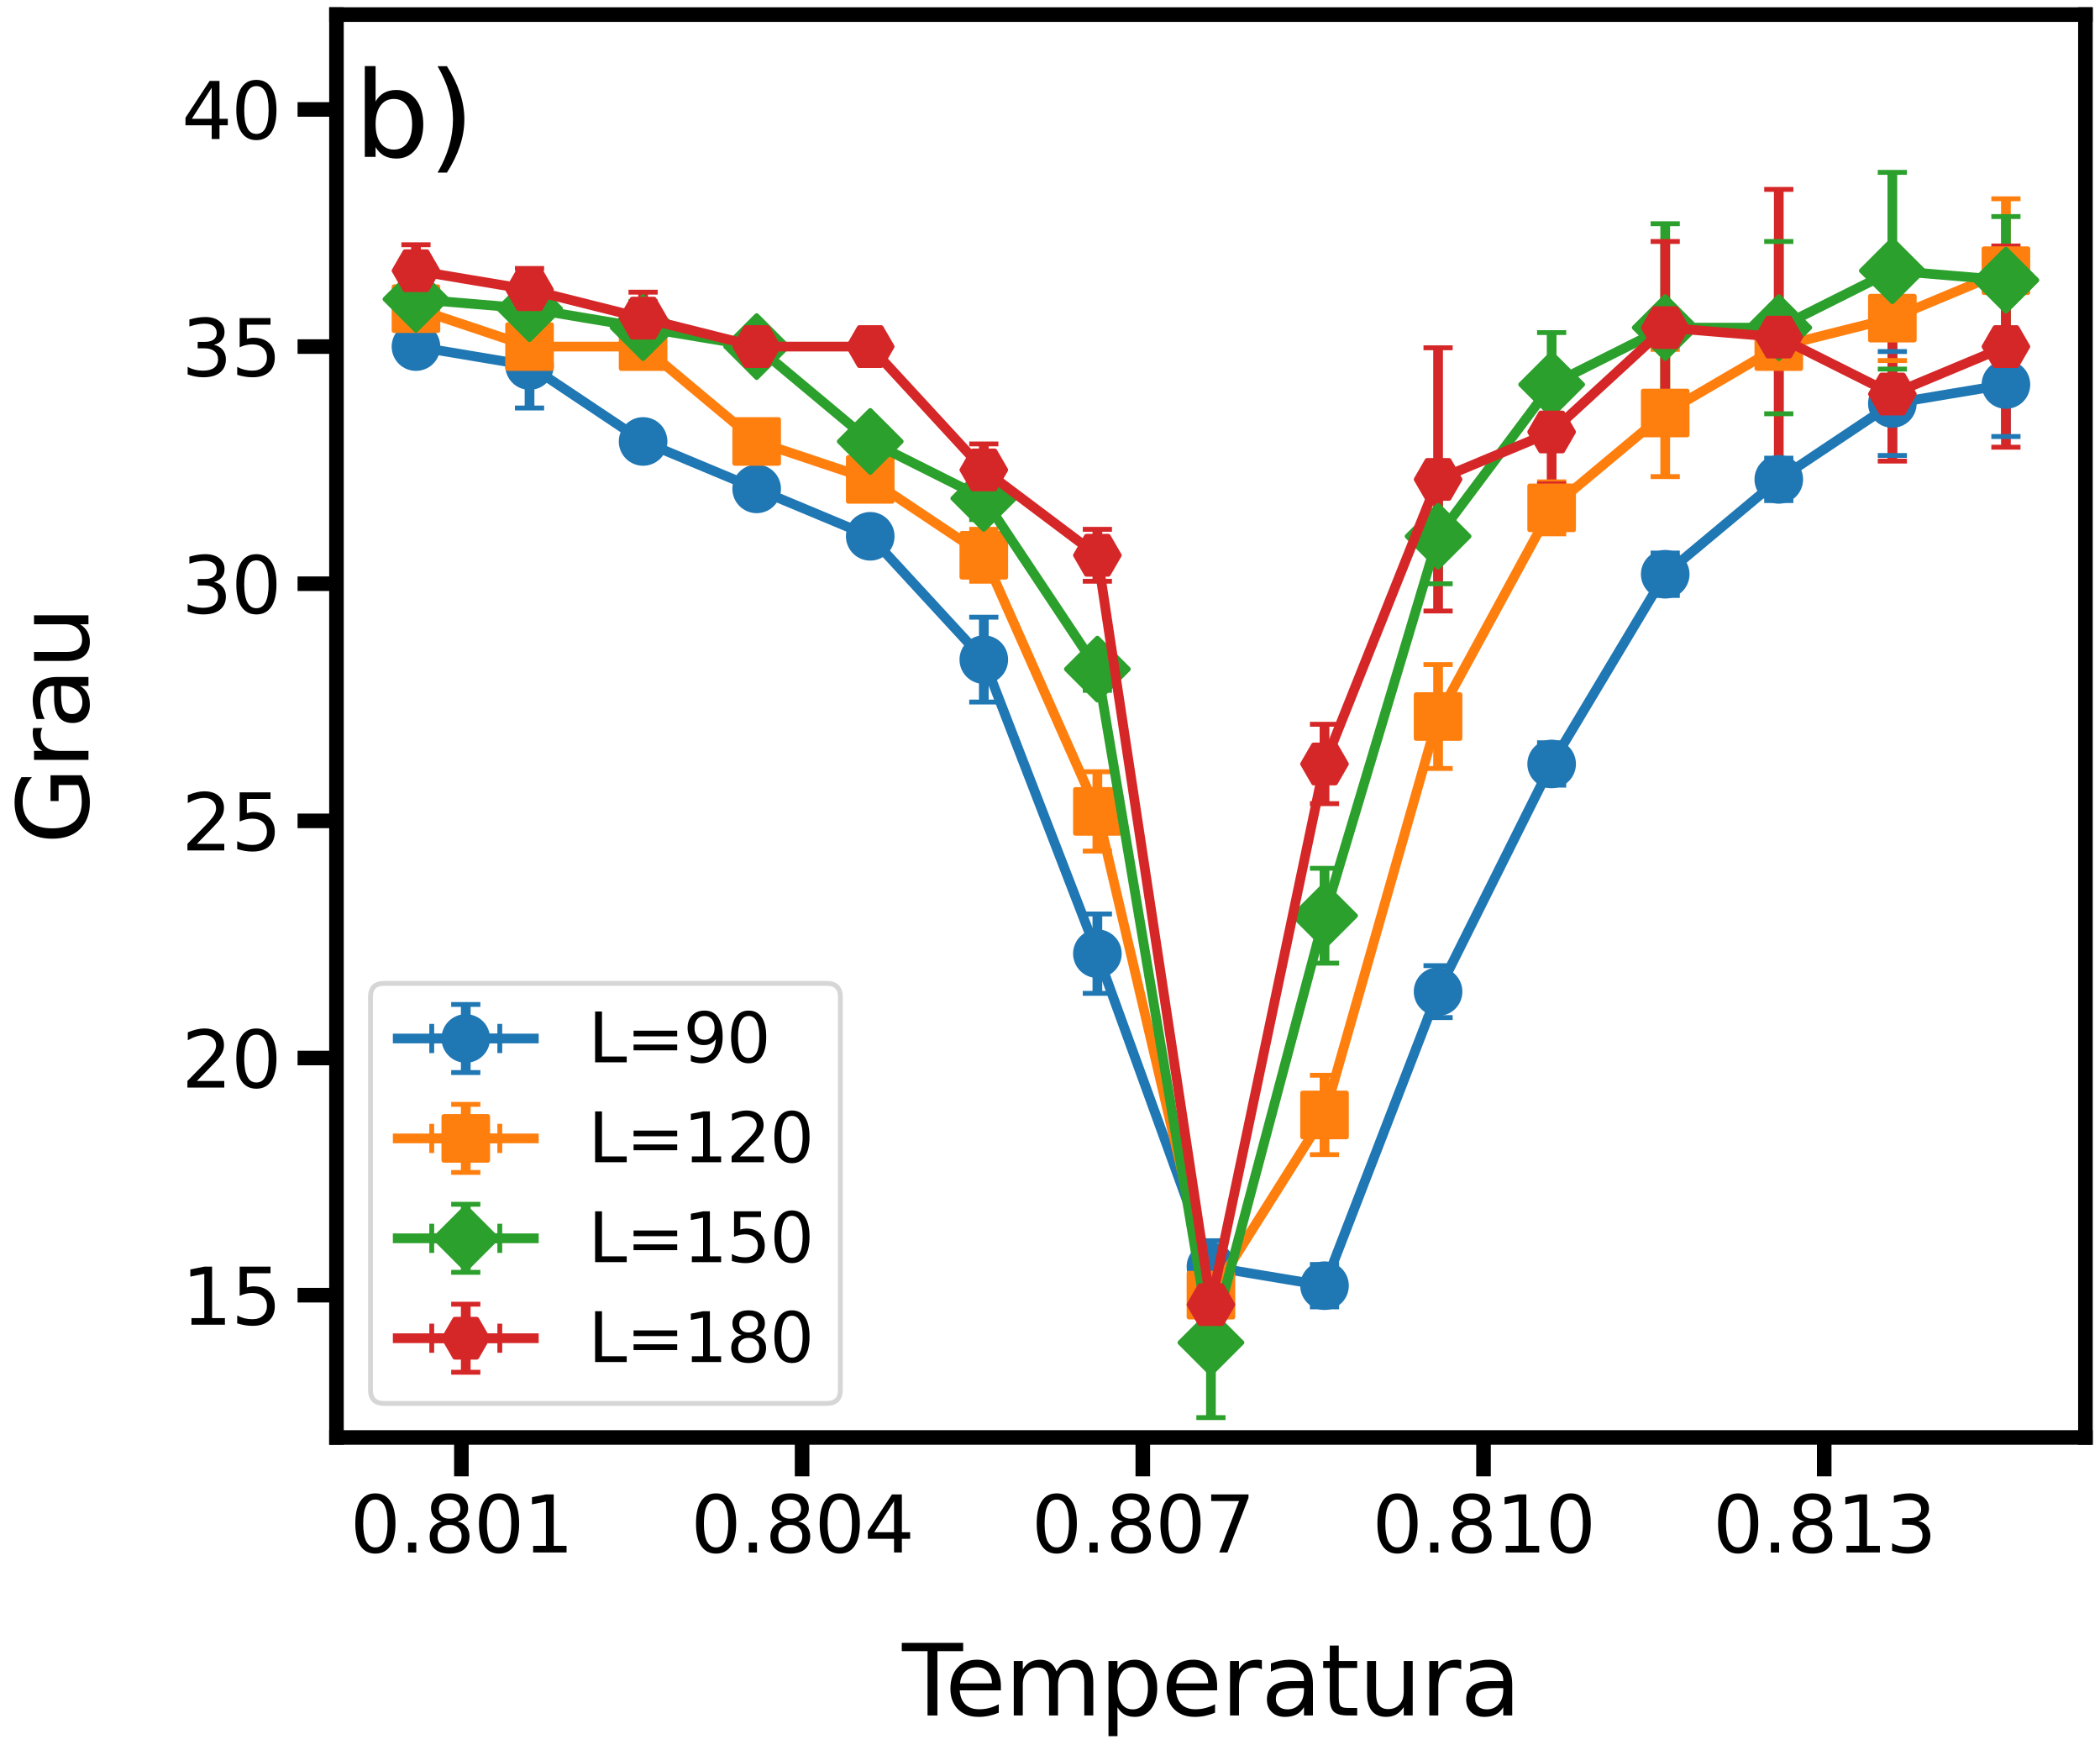 <?xml version="1.0" encoding="utf-8" standalone="no"?>
<!DOCTYPE svg PUBLIC "-//W3C//DTD SVG 1.1//EN"
  "http://www.w3.org/Graphics/SVG/1.1/DTD/svg11.dtd">
<svg height="360pt" version="1.1" viewBox="0 0 432 360" width="432pt" xmlns="http://www.w3.org/2000/svg" xmlns:xlink="http://www.w3.org/1999/xlink">
 <defs>
  <style type="text/css">*{stroke-linecap:butt;stroke-linejoin:round;}</style>
 </defs>
 <g id="figure_1">
  <g id="patch_1">
   <path d="M 0 360 
L 432 360 
L 432 0 
L 0 0 
z
" style="fill:#ffffff;"/>
  </g>
  <g id="axes_1">
   <g id="patch_2">
    <path d="M 69.216 295.659 
L 429 295.659 
L 429 3 
L 69.216 3 
z
" style="fill:#ffffff;"/>
   </g>
   <g id="matplotlib.axis_1">
    <g id="xtick_1">
     <g id="line2d_1">
      <defs>
       <path d="M 0 0 
L 0 8 
" id="m3a32260194" style="stroke:#000000;stroke-width:3;"/>
      </defs>
      <g>
       <use style="stroke:#000000;stroke-width:3;" x="94.915" xlink:href="#m3a32260194" y="295.659"/>
      </g>
     </g>
     <g id="text_1">
      <!-- 0.801 -->
      <g transform="translate(72.013 319.316)scale(0.16 -0.16)">
       <defs>
        <path d="M 2034 4250 
Q 1547 4250 1301 3770 
Q 1056 3291 1056 2328 
Q 1056 1369 1301 889 
Q 1547 409 2034 409 
Q 2525 409 2770 889 
Q 3016 1369 3016 2328 
Q 3016 3291 2770 3770 
Q 2525 4250 2034 4250 
z
M 2034 4750 
Q 2819 4750 3233 4129 
Q 3647 3509 3647 2328 
Q 3647 1150 3233 529 
Q 2819 -91 2034 -91 
Q 1250 -91 836 529 
Q 422 1150 422 2328 
Q 422 3509 836 4129 
Q 1250 4750 2034 4750 
z
" id="DejaVuSans-30" transform="scale(0.016)"/>
        <path d="M 684 794 
L 1344 794 
L 1344 0 
L 684 0 
L 684 794 
z
" id="DejaVuSans-2e" transform="scale(0.016)"/>
        <path d="M 2034 2216 
Q 1584 2216 1326 1975 
Q 1069 1734 1069 1313 
Q 1069 891 1326 650 
Q 1584 409 2034 409 
Q 2484 409 2743 651 
Q 3003 894 3003 1313 
Q 3003 1734 2745 1975 
Q 2488 2216 2034 2216 
z
M 1403 2484 
Q 997 2584 770 2862 
Q 544 3141 544 3541 
Q 544 4100 942 4425 
Q 1341 4750 2034 4750 
Q 2731 4750 3128 4425 
Q 3525 4100 3525 3541 
Q 3525 3141 3298 2862 
Q 3072 2584 2669 2484 
Q 3125 2378 3379 2068 
Q 3634 1759 3634 1313 
Q 3634 634 3220 271 
Q 2806 -91 2034 -91 
Q 1263 -91 848 271 
Q 434 634 434 1313 
Q 434 1759 690 2068 
Q 947 2378 1403 2484 
z
M 1172 3481 
Q 1172 3119 1398 2916 
Q 1625 2713 2034 2713 
Q 2441 2713 2670 2916 
Q 2900 3119 2900 3481 
Q 2900 3844 2670 4047 
Q 2441 4250 2034 4250 
Q 1625 4250 1398 4047 
Q 1172 3844 1172 3481 
z
" id="DejaVuSans-38" transform="scale(0.016)"/>
        <path d="M 794 531 
L 1825 531 
L 1825 4091 
L 703 3866 
L 703 4441 
L 1819 4666 
L 2450 4666 
L 2450 531 
L 3481 531 
L 3481 0 
L 794 0 
L 794 531 
z
" id="DejaVuSans-31" transform="scale(0.016)"/>
       </defs>
       <use xlink:href="#DejaVuSans-30"/>
       <use x="63.623" xlink:href="#DejaVuSans-2e"/>
       <use x="95.41" xlink:href="#DejaVuSans-38"/>
       <use x="159.033" xlink:href="#DejaVuSans-30"/>
       <use x="222.656" xlink:href="#DejaVuSans-31"/>
      </g>
     </g>
    </g>
    <g id="xtick_2">
     <g id="line2d_2">
      <g>
       <use style="stroke:#000000;stroke-width:3;" x="165.003" xlink:href="#m3a32260194" y="295.659"/>
      </g>
     </g>
     <g id="text_2">
      <!-- 0.804 -->
      <g transform="translate(142.1 319.316)scale(0.16 -0.16)">
       <defs>
        <path d="M 2419 4116 
L 825 1625 
L 2419 1625 
L 2419 4116 
z
M 2253 4666 
L 3047 4666 
L 3047 1625 
L 3713 1625 
L 3713 1100 
L 3047 1100 
L 3047 0 
L 2419 0 
L 2419 1100 
L 313 1100 
L 313 1709 
L 2253 4666 
z
" id="DejaVuSans-34" transform="scale(0.016)"/>
       </defs>
       <use xlink:href="#DejaVuSans-30"/>
       <use x="63.623" xlink:href="#DejaVuSans-2e"/>
       <use x="95.41" xlink:href="#DejaVuSans-38"/>
       <use x="159.033" xlink:href="#DejaVuSans-30"/>
       <use x="222.656" xlink:href="#DejaVuSans-34"/>
      </g>
     </g>
    </g>
    <g id="xtick_3">
     <g id="line2d_3">
      <g>
       <use style="stroke:#000000;stroke-width:3;" x="235.091" xlink:href="#m3a32260194" y="295.659"/>
      </g>
     </g>
     <g id="text_3">
      <!-- 0.807 -->
      <g transform="translate(212.188 319.316)scale(0.16 -0.16)">
       <defs>
        <path d="M 525 4666 
L 3525 4666 
L 3525 4397 
L 1831 0 
L 1172 0 
L 2766 4134 
L 525 4134 
L 525 4666 
z
" id="DejaVuSans-37" transform="scale(0.016)"/>
       </defs>
       <use xlink:href="#DejaVuSans-30"/>
       <use x="63.623" xlink:href="#DejaVuSans-2e"/>
       <use x="95.41" xlink:href="#DejaVuSans-38"/>
       <use x="159.033" xlink:href="#DejaVuSans-30"/>
       <use x="222.656" xlink:href="#DejaVuSans-37"/>
      </g>
     </g>
    </g>
    <g id="xtick_4">
     <g id="line2d_4">
      <g>
       <use style="stroke:#000000;stroke-width:3;" x="305.178" xlink:href="#m3a32260194" y="295.659"/>
      </g>
     </g>
     <g id="text_4">
      <!-- 0.810 -->
      <g transform="translate(282.276 319.316)scale(0.16 -0.16)">
       <use xlink:href="#DejaVuSans-30"/>
       <use x="63.623" xlink:href="#DejaVuSans-2e"/>
       <use x="95.41" xlink:href="#DejaVuSans-38"/>
       <use x="159.033" xlink:href="#DejaVuSans-31"/>
       <use x="222.656" xlink:href="#DejaVuSans-30"/>
      </g>
     </g>
    </g>
    <g id="xtick_5">
     <g id="line2d_5">
      <g>
       <use style="stroke:#000000;stroke-width:3;" x="375.266" xlink:href="#m3a32260194" y="295.659"/>
      </g>
     </g>
     <g id="text_5">
      <!-- 0.813 -->
      <g transform="translate(352.363 319.316)scale(0.16 -0.16)">
       <defs>
        <path d="M 2597 2516 
Q 3050 2419 3304 2112 
Q 3559 1806 3559 1356 
Q 3559 666 3084 287 
Q 2609 -91 1734 -91 
Q 1441 -91 1130 -33 
Q 819 25 488 141 
L 488 750 
Q 750 597 1062 519 
Q 1375 441 1716 441 
Q 2309 441 2620 675 
Q 2931 909 2931 1356 
Q 2931 1769 2642 2001 
Q 2353 2234 1838 2234 
L 1294 2234 
L 1294 2753 
L 1863 2753 
Q 2328 2753 2575 2939 
Q 2822 3125 2822 3475 
Q 2822 3834 2567 4026 
Q 2313 4219 1838 4219 
Q 1578 4219 1281 4162 
Q 984 4106 628 3988 
L 628 4550 
Q 988 4650 1302 4700 
Q 1616 4750 1894 4750 
Q 2613 4750 3031 4423 
Q 3450 4097 3450 3541 
Q 3450 3153 3228 2886 
Q 3006 2619 2597 2516 
z
" id="DejaVuSans-33" transform="scale(0.016)"/>
       </defs>
       <use xlink:href="#DejaVuSans-30"/>
       <use x="63.623" xlink:href="#DejaVuSans-2e"/>
       <use x="95.41" xlink:href="#DejaVuSans-38"/>
       <use x="159.033" xlink:href="#DejaVuSans-31"/>
       <use x="222.656" xlink:href="#DejaVuSans-33"/>
      </g>
     </g>
    </g>
    <g id="text_6">
     <!-- Temperatura -->
     <g transform="translate(185.569 352.84)scale(0.2 -0.2)">
      <defs>
       <path d="M -19 4666 
L 3928 4666 
L 3928 4134 
L 2272 4134 
L 2272 0 
L 1638 0 
L 1638 4134 
L -19 4134 
L -19 4666 
z
" id="DejaVuSans-54" transform="scale(0.016)"/>
       <path d="M 3597 1894 
L 3597 1613 
L 953 1613 
Q 991 1019 1311 708 
Q 1631 397 2203 397 
Q 2534 397 2845 478 
Q 3156 559 3463 722 
L 3463 178 
Q 3153 47 2828 -22 
Q 2503 -91 2169 -91 
Q 1331 -91 842 396 
Q 353 884 353 1716 
Q 353 2575 817 3079 
Q 1281 3584 2069 3584 
Q 2775 3584 3186 3129 
Q 3597 2675 3597 1894 
z
M 3022 2063 
Q 3016 2534 2758 2815 
Q 2500 3097 2075 3097 
Q 1594 3097 1305 2825 
Q 1016 2553 972 2059 
L 3022 2063 
z
" id="DejaVuSans-65" transform="scale(0.016)"/>
       <path d="M 3328 2828 
Q 3544 3216 3844 3400 
Q 4144 3584 4550 3584 
Q 5097 3584 5394 3201 
Q 5691 2819 5691 2113 
L 5691 0 
L 5113 0 
L 5113 2094 
Q 5113 2597 4934 2840 
Q 4756 3084 4391 3084 
Q 3944 3084 3684 2787 
Q 3425 2491 3425 1978 
L 3425 0 
L 2847 0 
L 2847 2094 
Q 2847 2600 2669 2842 
Q 2491 3084 2119 3084 
Q 1678 3084 1418 2786 
Q 1159 2488 1159 1978 
L 1159 0 
L 581 0 
L 581 3500 
L 1159 3500 
L 1159 2956 
Q 1356 3278 1631 3431 
Q 1906 3584 2284 3584 
Q 2666 3584 2933 3390 
Q 3200 3197 3328 2828 
z
" id="DejaVuSans-6d" transform="scale(0.016)"/>
       <path d="M 1159 525 
L 1159 -1331 
L 581 -1331 
L 581 3500 
L 1159 3500 
L 1159 2969 
Q 1341 3281 1617 3432 
Q 1894 3584 2278 3584 
Q 2916 3584 3314 3078 
Q 3713 2572 3713 1747 
Q 3713 922 3314 415 
Q 2916 -91 2278 -91 
Q 1894 -91 1617 61 
Q 1341 213 1159 525 
z
M 3116 1747 
Q 3116 2381 2855 2742 
Q 2594 3103 2138 3103 
Q 1681 3103 1420 2742 
Q 1159 2381 1159 1747 
Q 1159 1113 1420 752 
Q 1681 391 2138 391 
Q 2594 391 2855 752 
Q 3116 1113 3116 1747 
z
" id="DejaVuSans-70" transform="scale(0.016)"/>
       <path d="M 2631 2963 
Q 2534 3019 2420 3045 
Q 2306 3072 2169 3072 
Q 1681 3072 1420 2755 
Q 1159 2438 1159 1844 
L 1159 0 
L 581 0 
L 581 3500 
L 1159 3500 
L 1159 2956 
Q 1341 3275 1631 3429 
Q 1922 3584 2338 3584 
Q 2397 3584 2469 3576 
Q 2541 3569 2628 3553 
L 2631 2963 
z
" id="DejaVuSans-72" transform="scale(0.016)"/>
       <path d="M 2194 1759 
Q 1497 1759 1228 1600 
Q 959 1441 959 1056 
Q 959 750 1161 570 
Q 1363 391 1709 391 
Q 2188 391 2477 730 
Q 2766 1069 2766 1631 
L 2766 1759 
L 2194 1759 
z
M 3341 1997 
L 3341 0 
L 2766 0 
L 2766 531 
Q 2569 213 2275 61 
Q 1981 -91 1556 -91 
Q 1019 -91 701 211 
Q 384 513 384 1019 
Q 384 1609 779 1909 
Q 1175 2209 1959 2209 
L 2766 2209 
L 2766 2266 
Q 2766 2663 2505 2880 
Q 2244 3097 1772 3097 
Q 1472 3097 1187 3025 
Q 903 2953 641 2809 
L 641 3341 
Q 956 3463 1253 3523 
Q 1550 3584 1831 3584 
Q 2591 3584 2966 3190 
Q 3341 2797 3341 1997 
z
" id="DejaVuSans-61" transform="scale(0.016)"/>
       <path d="M 1172 4494 
L 1172 3500 
L 2356 3500 
L 2356 3053 
L 1172 3053 
L 1172 1153 
Q 1172 725 1289 603 
Q 1406 481 1766 481 
L 2356 481 
L 2356 0 
L 1766 0 
Q 1100 0 847 248 
Q 594 497 594 1153 
L 594 3053 
L 172 3053 
L 172 3500 
L 594 3500 
L 594 4494 
L 1172 4494 
z
" id="DejaVuSans-74" transform="scale(0.016)"/>
       <path d="M 544 1381 
L 544 3500 
L 1119 3500 
L 1119 1403 
Q 1119 906 1312 657 
Q 1506 409 1894 409 
Q 2359 409 2629 706 
Q 2900 1003 2900 1516 
L 2900 3500 
L 3475 3500 
L 3475 0 
L 2900 0 
L 2900 538 
Q 2691 219 2414 64 
Q 2138 -91 1772 -91 
Q 1169 -91 856 284 
Q 544 659 544 1381 
z
M 1991 3584 
L 1991 3584 
z
" id="DejaVuSans-75" transform="scale(0.016)"/>
      </defs>
      <use xlink:href="#DejaVuSans-54"/>
      <use x="44.084" xlink:href="#DejaVuSans-65"/>
      <use x="105.607" xlink:href="#DejaVuSans-6d"/>
      <use x="203.02" xlink:href="#DejaVuSans-70"/>
      <use x="266.496" xlink:href="#DejaVuSans-65"/>
      <use x="328.02" xlink:href="#DejaVuSans-72"/>
      <use x="369.133" xlink:href="#DejaVuSans-61"/>
      <use x="430.412" xlink:href="#DejaVuSans-74"/>
      <use x="469.621" xlink:href="#DejaVuSans-75"/>
      <use x="533" xlink:href="#DejaVuSans-72"/>
      <use x="574.113" xlink:href="#DejaVuSans-61"/>
     </g>
    </g>
   </g>
   <g id="matplotlib.axis_2">
    <g id="ytick_1">
     <g id="line2d_6">
      <defs>
       <path d="M 0 0 
L -8 0 
" id="m0de0c0d289" style="stroke:#000000;stroke-width:3;"/>
      </defs>
      <g>
       <use style="stroke:#000000;stroke-width:3;" x="69.216" xlink:href="#m0de0c0d289" y="266.393"/>
      </g>
     </g>
     <g id="text_7">
      <!-- 15 -->
      <g transform="translate(37.356 272.471)scale(0.16 -0.16)">
       <defs>
        <path d="M 691 4666 
L 3169 4666 
L 3169 4134 
L 1269 4134 
L 1269 2991 
Q 1406 3038 1543 3061 
Q 1681 3084 1819 3084 
Q 2600 3084 3056 2656 
Q 3513 2228 3513 1497 
Q 3513 744 3044 326 
Q 2575 -91 1722 -91 
Q 1428 -91 1123 -41 
Q 819 9 494 109 
L 494 744 
Q 775 591 1075 516 
Q 1375 441 1709 441 
Q 2250 441 2565 725 
Q 2881 1009 2881 1497 
Q 2881 1984 2565 2268 
Q 2250 2553 1709 2553 
Q 1456 2553 1204 2497 
Q 953 2441 691 2322 
L 691 4666 
z
" id="DejaVuSans-35" transform="scale(0.016)"/>
       </defs>
       <use xlink:href="#DejaVuSans-31"/>
       <use x="63.623" xlink:href="#DejaVuSans-35"/>
      </g>
     </g>
    </g>
    <g id="ytick_2">
     <g id="line2d_7">
      <g>
       <use style="stroke:#000000;stroke-width:3;" x="69.216" xlink:href="#m0de0c0d289" y="217.616"/>
      </g>
     </g>
     <g id="text_8">
      <!-- 20 -->
      <g transform="translate(37.356 223.695)scale(0.16 -0.16)">
       <defs>
        <path d="M 1228 531 
L 3431 531 
L 3431 0 
L 469 0 
L 469 531 
Q 828 903 1448 1529 
Q 2069 2156 2228 2338 
Q 2531 2678 2651 2914 
Q 2772 3150 2772 3378 
Q 2772 3750 2511 3984 
Q 2250 4219 1831 4219 
Q 1534 4219 1204 4116 
Q 875 4013 500 3803 
L 500 4441 
Q 881 4594 1212 4672 
Q 1544 4750 1819 4750 
Q 2544 4750 2975 4387 
Q 3406 4025 3406 3419 
Q 3406 3131 3298 2873 
Q 3191 2616 2906 2266 
Q 2828 2175 2409 1742 
Q 1991 1309 1228 531 
z
" id="DejaVuSans-32" transform="scale(0.016)"/>
       </defs>
       <use xlink:href="#DejaVuSans-32"/>
       <use x="63.623" xlink:href="#DejaVuSans-30"/>
      </g>
     </g>
    </g>
    <g id="ytick_3">
     <g id="line2d_8">
      <g>
       <use style="stroke:#000000;stroke-width:3;" x="69.216" xlink:href="#m0de0c0d289" y="168.84"/>
      </g>
     </g>
     <g id="text_9">
      <!-- 25 -->
      <g transform="translate(37.356 174.919)scale(0.16 -0.16)">
       <use xlink:href="#DejaVuSans-32"/>
       <use x="63.623" xlink:href="#DejaVuSans-35"/>
      </g>
     </g>
    </g>
    <g id="ytick_4">
     <g id="line2d_9">
      <g>
       <use style="stroke:#000000;stroke-width:3;" x="69.216" xlink:href="#m0de0c0d289" y="120.064"/>
      </g>
     </g>
     <g id="text_10">
      <!-- 30 -->
      <g transform="translate(37.356 126.142)scale(0.16 -0.16)">
       <use xlink:href="#DejaVuSans-33"/>
       <use x="63.623" xlink:href="#DejaVuSans-30"/>
      </g>
     </g>
    </g>
    <g id="ytick_5">
     <g id="line2d_10">
      <g>
       <use style="stroke:#000000;stroke-width:3;" x="69.216" xlink:href="#m0de0c0d289" y="71.287"/>
      </g>
     </g>
     <g id="text_11">
      <!-- 35 -->
      <g transform="translate(37.356 77.366)scale(0.16 -0.16)">
       <use xlink:href="#DejaVuSans-33"/>
       <use x="63.623" xlink:href="#DejaVuSans-35"/>
      </g>
     </g>
    </g>
    <g id="ytick_6">
     <g id="line2d_11">
      <g>
       <use style="stroke:#000000;stroke-width:3;" x="69.216" xlink:href="#m0de0c0d289" y="22.511"/>
      </g>
     </g>
     <g id="text_12">
      <!-- 40 -->
      <g transform="translate(37.356 28.59)scale(0.16 -0.16)">
       <use xlink:href="#DejaVuSans-34"/>
       <use x="63.623" xlink:href="#DejaVuSans-30"/>
      </g>
     </g>
    </g>
    <g id="text_13">
     <!-- Grau -->
     <g transform="translate(18.197 173.654)rotate(-90)scale(0.2 -0.2)">
      <defs>
       <path d="M 3809 666 
L 3809 1919 
L 2778 1919 
L 2778 2438 
L 4434 2438 
L 4434 434 
Q 4069 175 3628 42 
Q 3188 -91 2688 -91 
Q 1594 -91 976 548 
Q 359 1188 359 2328 
Q 359 3472 976 4111 
Q 1594 4750 2688 4750 
Q 3144 4750 3555 4637 
Q 3966 4525 4313 4306 
L 4313 3634 
Q 3963 3931 3569 4081 
Q 3175 4231 2741 4231 
Q 1884 4231 1454 3753 
Q 1025 3275 1025 2328 
Q 1025 1384 1454 906 
Q 1884 428 2741 428 
Q 3075 428 3337 486 
Q 3600 544 3809 666 
z
" id="DejaVuSans-47" transform="scale(0.016)"/>
      </defs>
      <use xlink:href="#DejaVuSans-47"/>
      <use x="77.49" xlink:href="#DejaVuSans-72"/>
      <use x="118.604" xlink:href="#DejaVuSans-61"/>
      <use x="179.883" xlink:href="#DejaVuSans-75"/>
     </g>
    </g>
   </g>
   <g id="LineCollection_1">
    <path clip-path="url(#p63be959a1f)" d="M 85.57 71.287 
L 85.57 71.287 
" style="fill:none;stroke:#1f77b4;stroke-width:2;"/>
    <path clip-path="url(#p63be959a1f)" d="M 108.933 75.189 
L 108.933 75.189 
" style="fill:none;stroke:#1f77b4;stroke-width:2;"/>
    <path clip-path="url(#p63be959a1f)" d="M 132.295 90.798 
L 132.295 90.798 
" style="fill:none;stroke:#1f77b4;stroke-width:2;"/>
    <path clip-path="url(#p63be959a1f)" d="M 155.658 100.553 
L 155.658 100.553 
" style="fill:none;stroke:#1f77b4;stroke-width:2;"/>
    <path clip-path="url(#p63be959a1f)" d="M 179.02 110.308 
L 179.02 110.308 
" style="fill:none;stroke:#1f77b4;stroke-width:2;"/>
    <path clip-path="url(#p63be959a1f)" d="M 202.383 135.672 
L 202.383 135.672 
" style="fill:none;stroke:#1f77b4;stroke-width:2;"/>
    <path clip-path="url(#p63be959a1f)" d="M 225.746 196.155 
L 225.746 196.155 
" style="fill:none;stroke:#1f77b4;stroke-width:2;"/>
    <path clip-path="url(#p63be959a1f)" d="M 249.108 260.54 
L 249.108 260.54 
" style="fill:none;stroke:#1f77b4;stroke-width:2;"/>
    <path clip-path="url(#p63be959a1f)" d="M 272.471 264.442 
L 272.471 264.442 
" style="fill:none;stroke:#1f77b4;stroke-width:2;"/>
    <path clip-path="url(#p63be959a1f)" d="M 295.833 203.959 
L 295.833 203.959 
" style="fill:none;stroke:#1f77b4;stroke-width:2;"/>
    <path clip-path="url(#p63be959a1f)" d="M 319.196 157.134 
L 319.196 157.134 
" style="fill:none;stroke:#1f77b4;stroke-width:2;"/>
    <path clip-path="url(#p63be959a1f)" d="M 342.558 118.112 
L 342.558 118.112 
" style="fill:none;stroke:#1f77b4;stroke-width:2;"/>
    <path clip-path="url(#p63be959a1f)" d="M 365.921 98.602 
L 365.921 98.602 
" style="fill:none;stroke:#1f77b4;stroke-width:2;"/>
    <path clip-path="url(#p63be959a1f)" d="M 389.283 82.993 
L 389.283 82.993 
" style="fill:none;stroke:#1f77b4;stroke-width:2;"/>
    <path clip-path="url(#p63be959a1f)" d="M 412.646 79.091 
L 412.646 79.091 
" style="fill:none;stroke:#1f77b4;stroke-width:2;"/>
   </g>
   <g id="LineCollection_2">
    <path clip-path="url(#p63be959a1f)" d="M 85.57 71.287 
L 85.57 71.287 
" style="fill:none;stroke:#1f77b4;stroke-width:2;"/>
    <path clip-path="url(#p63be959a1f)" d="M 108.933 83.915 
L 108.933 66.464 
" style="fill:none;stroke:#1f77b4;stroke-width:2;"/>
    <path clip-path="url(#p63be959a1f)" d="M 132.295 90.798 
L 132.295 90.798 
" style="fill:none;stroke:#1f77b4;stroke-width:2;"/>
    <path clip-path="url(#p63be959a1f)" d="M 155.658 100.553 
L 155.658 100.553 
" style="fill:none;stroke:#1f77b4;stroke-width:2;"/>
    <path clip-path="url(#p63be959a1f)" d="M 179.02 110.308 
L 179.02 110.308 
" style="fill:none;stroke:#1f77b4;stroke-width:2;"/>
    <path clip-path="url(#p63be959a1f)" d="M 202.383 144.397 
L 202.383 126.947 
" style="fill:none;stroke:#1f77b4;stroke-width:2;"/>
    <path clip-path="url(#p63be959a1f)" d="M 225.746 204.317 
L 225.746 187.993 
" style="fill:none;stroke:#1f77b4;stroke-width:2;"/>
    <path clip-path="url(#p63be959a1f)" d="M 249.108 265.883 
L 249.108 255.196 
" style="fill:none;stroke:#1f77b4;stroke-width:2;"/>
    <path clip-path="url(#p63be959a1f)" d="M 272.471 268.804 
L 272.471 260.079 
" style="fill:none;stroke:#1f77b4;stroke-width:2;"/>
    <path clip-path="url(#p63be959a1f)" d="M 295.833 209.302 
L 295.833 198.616 
" style="fill:none;stroke:#1f77b4;stroke-width:2;"/>
    <path clip-path="url(#p63be959a1f)" d="M 319.196 161.496 
L 319.196 152.771 
" style="fill:none;stroke:#1f77b4;stroke-width:2;"/>
    <path clip-path="url(#p63be959a1f)" d="M 342.558 122.475 
L 342.558 113.75 
" style="fill:none;stroke:#1f77b4;stroke-width:2;"/>
    <path clip-path="url(#p63be959a1f)" d="M 365.921 102.965 
L 365.921 94.239 
" style="fill:none;stroke:#1f77b4;stroke-width:2;"/>
    <path clip-path="url(#p63be959a1f)" d="M 389.283 93.68 
L 389.283 72.307 
" style="fill:none;stroke:#1f77b4;stroke-width:2;"/>
    <path clip-path="url(#p63be959a1f)" d="M 412.646 89.778 
L 412.646 68.405 
" style="fill:none;stroke:#1f77b4;stroke-width:2;"/>
   </g>
   <g id="LineCollection_3">
    <path clip-path="url(#p63be959a1f)" d="M 85.57 63.483 
L 85.57 63.483 
" style="fill:none;stroke:#ff7f0e;stroke-width:2;"/>
    <path clip-path="url(#p63be959a1f)" d="M 108.933 71.287 
L 108.933 71.287 
" style="fill:none;stroke:#ff7f0e;stroke-width:2;"/>
    <path clip-path="url(#p63be959a1f)" d="M 132.295 71.287 
L 132.295 71.287 
" style="fill:none;stroke:#ff7f0e;stroke-width:2;"/>
    <path clip-path="url(#p63be959a1f)" d="M 155.658 90.798 
L 155.658 90.798 
" style="fill:none;stroke:#ff7f0e;stroke-width:2;"/>
    <path clip-path="url(#p63be959a1f)" d="M 179.02 98.602 
L 179.02 98.602 
" style="fill:none;stroke:#ff7f0e;stroke-width:2;"/>
    <path clip-path="url(#p63be959a1f)" d="M 202.383 114.21 
L 202.383 114.21 
" style="fill:none;stroke:#ff7f0e;stroke-width:2;"/>
    <path clip-path="url(#p63be959a1f)" d="M 225.746 166.889 
L 225.746 166.889 
" style="fill:none;stroke:#ff7f0e;stroke-width:2;"/>
    <path clip-path="url(#p63be959a1f)" d="M 249.108 266.393 
L 249.108 266.393 
" style="fill:none;stroke:#ff7f0e;stroke-width:2;"/>
    <path clip-path="url(#p63be959a1f)" d="M 272.471 229.323 
L 272.471 229.323 
" style="fill:none;stroke:#ff7f0e;stroke-width:2;"/>
    <path clip-path="url(#p63be959a1f)" d="M 295.833 147.378 
L 295.833 147.378 
" style="fill:none;stroke:#ff7f0e;stroke-width:2;"/>
    <path clip-path="url(#p63be959a1f)" d="M 319.196 104.455 
L 319.196 104.455 
" style="fill:none;stroke:#ff7f0e;stroke-width:2;"/>
    <path clip-path="url(#p63be959a1f)" d="M 342.558 84.945 
L 342.558 84.945 
" style="fill:none;stroke:#ff7f0e;stroke-width:2;"/>
    <path clip-path="url(#p63be959a1f)" d="M 365.921 71.287 
L 365.921 71.287 
" style="fill:none;stroke:#ff7f0e;stroke-width:2;"/>
    <path clip-path="url(#p63be959a1f)" d="M 389.283 65.434 
L 389.283 65.434 
" style="fill:none;stroke:#ff7f0e;stroke-width:2;"/>
    <path clip-path="url(#p63be959a1f)" d="M 412.646 55.679 
L 412.646 55.679 
" style="fill:none;stroke:#ff7f0e;stroke-width:2;"/>
   </g>
   <g id="LineCollection_4">
    <path clip-path="url(#p63be959a1f)" d="M 85.57 67.846 
L 85.57 59.12 
" style="fill:none;stroke:#ff7f0e;stroke-width:2;"/>
    <path clip-path="url(#p63be959a1f)" d="M 108.933 71.287 
L 108.933 71.287 
" style="fill:none;stroke:#ff7f0e;stroke-width:2;"/>
    <path clip-path="url(#p63be959a1f)" d="M 132.295 71.287 
L 132.295 71.287 
" style="fill:none;stroke:#ff7f0e;stroke-width:2;"/>
    <path clip-path="url(#p63be959a1f)" d="M 155.658 90.798 
L 155.658 90.798 
" style="fill:none;stroke:#ff7f0e;stroke-width:2;"/>
    <path clip-path="url(#p63be959a1f)" d="M 179.02 102.965 
L 179.02 94.239 
" style="fill:none;stroke:#ff7f0e;stroke-width:2;"/>
    <path clip-path="url(#p63be959a1f)" d="M 202.383 119.554 
L 202.383 108.867 
" style="fill:none;stroke:#ff7f0e;stroke-width:2;"/>
    <path clip-path="url(#p63be959a1f)" d="M 225.746 175.051 
L 225.746 158.727 
" style="fill:none;stroke:#ff7f0e;stroke-width:2;"/>
    <path clip-path="url(#p63be959a1f)" d="M 249.108 276.148 
L 249.108 256.637 
" style="fill:none;stroke:#ff7f0e;stroke-width:2;"/>
    <path clip-path="url(#p63be959a1f)" d="M 272.471 237.484 
L 272.471 221.161 
" style="fill:none;stroke:#ff7f0e;stroke-width:2;"/>
    <path clip-path="url(#p63be959a1f)" d="M 295.833 158.065 
L 295.833 136.692 
" style="fill:none;stroke:#ff7f0e;stroke-width:2;"/>
    <path clip-path="url(#p63be959a1f)" d="M 319.196 109.798 
L 319.196 99.112 
" style="fill:none;stroke:#ff7f0e;stroke-width:2;"/>
    <path clip-path="url(#p63be959a1f)" d="M 342.558 98.033 
L 342.558 71.856 
" style="fill:none;stroke:#ff7f0e;stroke-width:2;"/>
    <path clip-path="url(#p63be959a1f)" d="M 365.921 71.287 
L 365.921 71.287 
" style="fill:none;stroke:#ff7f0e;stroke-width:2;"/>
    <path clip-path="url(#p63be959a1f)" d="M 389.283 74.159 
L 389.283 56.709 
" style="fill:none;stroke:#ff7f0e;stroke-width:2;"/>
    <path clip-path="url(#p63be959a1f)" d="M 412.646 70.473 
L 412.646 40.884 
" style="fill:none;stroke:#ff7f0e;stroke-width:2;"/>
   </g>
   <g id="LineCollection_5">
    <path clip-path="url(#p63be959a1f)" d="M 85.57 61.532 
L 85.57 61.532 
" style="fill:none;stroke:#2ca02c;stroke-width:2;"/>
    <path clip-path="url(#p63be959a1f)" d="M 108.933 63.483 
L 108.933 63.483 
" style="fill:none;stroke:#2ca02c;stroke-width:2;"/>
    <path clip-path="url(#p63be959a1f)" d="M 132.295 67.385 
L 132.295 67.385 
" style="fill:none;stroke:#2ca02c;stroke-width:2;"/>
    <path clip-path="url(#p63be959a1f)" d="M 155.658 71.287 
L 155.658 71.287 
" style="fill:none;stroke:#2ca02c;stroke-width:2;"/>
    <path clip-path="url(#p63be959a1f)" d="M 179.02 90.798 
L 179.02 90.798 
" style="fill:none;stroke:#2ca02c;stroke-width:2;"/>
    <path clip-path="url(#p63be959a1f)" d="M 202.383 102.504 
L 202.383 102.504 
" style="fill:none;stroke:#2ca02c;stroke-width:2;"/>
    <path clip-path="url(#p63be959a1f)" d="M 225.746 137.623 
L 225.746 137.623 
" style="fill:none;stroke:#2ca02c;stroke-width:2;"/>
    <path clip-path="url(#p63be959a1f)" d="M 249.108 276.148 
L 249.108 276.148 
" style="fill:none;stroke:#2ca02c;stroke-width:2;"/>
    <path clip-path="url(#p63be959a1f)" d="M 272.471 188.35 
L 272.471 188.35 
" style="fill:none;stroke:#2ca02c;stroke-width:2;"/>
    <path clip-path="url(#p63be959a1f)" d="M 295.833 110.308 
L 295.833 110.308 
" style="fill:none;stroke:#2ca02c;stroke-width:2;"/>
    <path clip-path="url(#p63be959a1f)" d="M 319.196 79.091 
L 319.196 79.091 
" style="fill:none;stroke:#2ca02c;stroke-width:2;"/>
    <path clip-path="url(#p63be959a1f)" d="M 342.558 67.385 
L 342.558 67.385 
" style="fill:none;stroke:#2ca02c;stroke-width:2;"/>
    <path clip-path="url(#p63be959a1f)" d="M 365.921 67.385 
L 365.921 67.385 
" style="fill:none;stroke:#2ca02c;stroke-width:2;"/>
    <path clip-path="url(#p63be959a1f)" d="M 389.283 55.679 
L 389.283 55.679 
" style="fill:none;stroke:#2ca02c;stroke-width:2;"/>
    <path clip-path="url(#p63be959a1f)" d="M 412.646 57.63 
L 412.646 57.63 
" style="fill:none;stroke:#2ca02c;stroke-width:2;"/>
   </g>
   <g id="LineCollection_6">
    <path clip-path="url(#p63be959a1f)" d="M 85.57 61.532 
L 85.57 61.532 
" style="fill:none;stroke:#2ca02c;stroke-width:2;"/>
    <path clip-path="url(#p63be959a1f)" d="M 108.933 67.846 
L 108.933 59.12 
" style="fill:none;stroke:#2ca02c;stroke-width:2;"/>
    <path clip-path="url(#p63be959a1f)" d="M 132.295 72.728 
L 132.295 62.042 
" style="fill:none;stroke:#2ca02c;stroke-width:2;"/>
    <path clip-path="url(#p63be959a1f)" d="M 155.658 71.287 
L 155.658 71.287 
" style="fill:none;stroke:#2ca02c;stroke-width:2;"/>
    <path clip-path="url(#p63be959a1f)" d="M 179.02 90.798 
L 179.02 90.798 
" style="fill:none;stroke:#2ca02c;stroke-width:2;"/>
    <path clip-path="url(#p63be959a1f)" d="M 202.383 106.867 
L 202.383 98.141 
" style="fill:none;stroke:#2ca02c;stroke-width:2;"/>
    <path clip-path="url(#p63be959a1f)" d="M 225.746 141.986 
L 225.746 133.26 
" style="fill:none;stroke:#2ca02c;stroke-width:2;"/>
    <path clip-path="url(#p63be959a1f)" d="M 249.108 291.572 
L 249.108 260.724 
" style="fill:none;stroke:#2ca02c;stroke-width:2;"/>
    <path clip-path="url(#p63be959a1f)" d="M 272.471 198.106 
L 272.471 178.595 
" style="fill:none;stroke:#2ca02c;stroke-width:2;"/>
    <path clip-path="url(#p63be959a1f)" d="M 295.833 120.064 
L 295.833 100.553 
" style="fill:none;stroke:#2ca02c;stroke-width:2;"/>
    <path clip-path="url(#p63be959a1f)" d="M 319.196 89.778 
L 319.196 68.405 
" style="fill:none;stroke:#2ca02c;stroke-width:2;"/>
    <path clip-path="url(#p63be959a1f)" d="M 342.558 88.758 
L 342.558 46.012 
" style="fill:none;stroke:#2ca02c;stroke-width:2;"/>
    <path clip-path="url(#p63be959a1f)" d="M 365.921 85.106 
L 365.921 49.664 
" style="fill:none;stroke:#2ca02c;stroke-width:2;"/>
    <path clip-path="url(#p63be959a1f)" d="M 389.283 75.908 
L 389.283 35.45 
" style="fill:none;stroke:#2ca02c;stroke-width:2;"/>
    <path clip-path="url(#p63be959a1f)" d="M 412.646 70.718 
L 412.646 44.542 
" style="fill:none;stroke:#2ca02c;stroke-width:2;"/>
   </g>
   <g id="LineCollection_7">
    <path clip-path="url(#p63be959a1f)" d="M 85.57 55.679 
L 85.57 55.679 
" style="fill:none;stroke:#d62728;stroke-width:2;"/>
    <path clip-path="url(#p63be959a1f)" d="M 108.933 59.581 
L 108.933 59.581 
" style="fill:none;stroke:#d62728;stroke-width:2;"/>
    <path clip-path="url(#p63be959a1f)" d="M 132.295 65.434 
L 132.295 65.434 
" style="fill:none;stroke:#d62728;stroke-width:2;"/>
    <path clip-path="url(#p63be959a1f)" d="M 155.658 71.287 
L 155.658 71.287 
" style="fill:none;stroke:#d62728;stroke-width:2;"/>
    <path clip-path="url(#p63be959a1f)" d="M 179.02 71.287 
L 179.02 71.287 
" style="fill:none;stroke:#d62728;stroke-width:2;"/>
    <path clip-path="url(#p63be959a1f)" d="M 202.383 96.651 
L 202.383 96.651 
" style="fill:none;stroke:#d62728;stroke-width:2;"/>
    <path clip-path="url(#p63be959a1f)" d="M 225.746 114.21 
L 225.746 114.21 
" style="fill:none;stroke:#d62728;stroke-width:2;"/>
    <path clip-path="url(#p63be959a1f)" d="M 249.108 268.344 
L 249.108 268.344 
" style="fill:none;stroke:#d62728;stroke-width:2;"/>
    <path clip-path="url(#p63be959a1f)" d="M 272.471 157.134 
L 272.471 157.134 
" style="fill:none;stroke:#d62728;stroke-width:2;"/>
    <path clip-path="url(#p63be959a1f)" d="M 295.833 98.602 
L 295.833 98.602 
" style="fill:none;stroke:#d62728;stroke-width:2;"/>
    <path clip-path="url(#p63be959a1f)" d="M 319.196 88.847 
L 319.196 88.847 
" style="fill:none;stroke:#d62728;stroke-width:2;"/>
    <path clip-path="url(#p63be959a1f)" d="M 342.558 67.385 
L 342.558 67.385 
" style="fill:none;stroke:#d62728;stroke-width:2;"/>
    <path clip-path="url(#p63be959a1f)" d="M 365.921 69.336 
L 365.921 69.336 
" style="fill:none;stroke:#d62728;stroke-width:2;"/>
    <path clip-path="url(#p63be959a1f)" d="M 389.283 81.042 
L 389.283 81.042 
" style="fill:none;stroke:#d62728;stroke-width:2;"/>
    <path clip-path="url(#p63be959a1f)" d="M 412.646 71.287 
L 412.646 71.287 
" style="fill:none;stroke:#d62728;stroke-width:2;"/>
   </g>
   <g id="LineCollection_8">
    <path clip-path="url(#p63be959a1f)" d="M 85.57 61.022 
L 85.57 50.336 
" style="fill:none;stroke:#d62728;stroke-width:2;"/>
    <path clip-path="url(#p63be959a1f)" d="M 108.933 63.944 
L 108.933 55.218 
" style="fill:none;stroke:#d62728;stroke-width:2;"/>
    <path clip-path="url(#p63be959a1f)" d="M 132.295 70.777 
L 132.295 60.091 
" style="fill:none;stroke:#d62728;stroke-width:2;"/>
    <path clip-path="url(#p63be959a1f)" d="M 155.658 71.287 
L 155.658 71.287 
" style="fill:none;stroke:#d62728;stroke-width:2;"/>
    <path clip-path="url(#p63be959a1f)" d="M 179.02 71.287 
L 179.02 71.287 
" style="fill:none;stroke:#d62728;stroke-width:2;"/>
    <path clip-path="url(#p63be959a1f)" d="M 202.383 101.994 
L 202.383 91.308 
" style="fill:none;stroke:#d62728;stroke-width:2;"/>
    <path clip-path="url(#p63be959a1f)" d="M 225.746 119.554 
L 225.746 108.867 
" style="fill:none;stroke:#d62728;stroke-width:2;"/>
    <path clip-path="url(#p63be959a1f)" d="M 249.108 276.506 
L 249.108 260.182 
" style="fill:none;stroke:#d62728;stroke-width:2;"/>
    <path clip-path="url(#p63be959a1f)" d="M 272.471 165.295 
L 272.471 148.972 
" style="fill:none;stroke:#d62728;stroke-width:2;"/>
    <path clip-path="url(#p63be959a1f)" d="M 295.833 125.672 
L 295.833 71.532 
" style="fill:none;stroke:#d62728;stroke-width:2;"/>
    <path clip-path="url(#p63be959a1f)" d="M 319.196 99.533 
L 319.196 78.16 
" style="fill:none;stroke:#d62728;stroke-width:2;"/>
    <path clip-path="url(#p63be959a1f)" d="M 342.558 85.106 
L 342.558 49.664 
" style="fill:none;stroke:#d62728;stroke-width:2;"/>
    <path clip-path="url(#p63be959a1f)" d="M 365.921 99.719 
L 365.921 38.953 
" style="fill:none;stroke:#d62728;stroke-width:2;"/>
    <path clip-path="url(#p63be959a1f)" d="M 389.283 94.838 
L 389.283 67.246 
" style="fill:none;stroke:#d62728;stroke-width:2;"/>
    <path clip-path="url(#p63be959a1f)" d="M 412.646 91.981 
L 412.646 50.593 
" style="fill:none;stroke:#d62728;stroke-width:2;"/>
   </g>
   <g id="line2d_12">
    <defs>
     <path d="M 0 3 
L 0 -3 
" id="m106b147c27" style="stroke:#1f77b4;"/>
    </defs>
    <g clip-path="url(#p63be959a1f)">
     <use style="fill:#1f77b4;stroke:#1f77b4;" x="85.57" xlink:href="#m106b147c27" y="71.287"/>
     <use style="fill:#1f77b4;stroke:#1f77b4;" x="108.933" xlink:href="#m106b147c27" y="75.189"/>
     <use style="fill:#1f77b4;stroke:#1f77b4;" x="132.295" xlink:href="#m106b147c27" y="90.798"/>
     <use style="fill:#1f77b4;stroke:#1f77b4;" x="155.658" xlink:href="#m106b147c27" y="100.553"/>
     <use style="fill:#1f77b4;stroke:#1f77b4;" x="179.02" xlink:href="#m106b147c27" y="110.308"/>
     <use style="fill:#1f77b4;stroke:#1f77b4;" x="202.383" xlink:href="#m106b147c27" y="135.672"/>
     <use style="fill:#1f77b4;stroke:#1f77b4;" x="225.746" xlink:href="#m106b147c27" y="196.155"/>
     <use style="fill:#1f77b4;stroke:#1f77b4;" x="249.108" xlink:href="#m106b147c27" y="260.54"/>
     <use style="fill:#1f77b4;stroke:#1f77b4;" x="272.471" xlink:href="#m106b147c27" y="264.442"/>
     <use style="fill:#1f77b4;stroke:#1f77b4;" x="295.833" xlink:href="#m106b147c27" y="203.959"/>
     <use style="fill:#1f77b4;stroke:#1f77b4;" x="319.196" xlink:href="#m106b147c27" y="157.134"/>
     <use style="fill:#1f77b4;stroke:#1f77b4;" x="342.558" xlink:href="#m106b147c27" y="118.112"/>
     <use style="fill:#1f77b4;stroke:#1f77b4;" x="365.921" xlink:href="#m106b147c27" y="98.602"/>
     <use style="fill:#1f77b4;stroke:#1f77b4;" x="389.283" xlink:href="#m106b147c27" y="82.993"/>
     <use style="fill:#1f77b4;stroke:#1f77b4;" x="412.646" xlink:href="#m106b147c27" y="79.091"/>
    </g>
   </g>
   <g id="line2d_13">
    <g clip-path="url(#p63be959a1f)">
     <use style="fill:#1f77b4;stroke:#1f77b4;" x="85.57" xlink:href="#m106b147c27" y="71.287"/>
     <use style="fill:#1f77b4;stroke:#1f77b4;" x="108.933" xlink:href="#m106b147c27" y="75.189"/>
     <use style="fill:#1f77b4;stroke:#1f77b4;" x="132.295" xlink:href="#m106b147c27" y="90.798"/>
     <use style="fill:#1f77b4;stroke:#1f77b4;" x="155.658" xlink:href="#m106b147c27" y="100.553"/>
     <use style="fill:#1f77b4;stroke:#1f77b4;" x="179.02" xlink:href="#m106b147c27" y="110.308"/>
     <use style="fill:#1f77b4;stroke:#1f77b4;" x="202.383" xlink:href="#m106b147c27" y="135.672"/>
     <use style="fill:#1f77b4;stroke:#1f77b4;" x="225.746" xlink:href="#m106b147c27" y="196.155"/>
     <use style="fill:#1f77b4;stroke:#1f77b4;" x="249.108" xlink:href="#m106b147c27" y="260.54"/>
     <use style="fill:#1f77b4;stroke:#1f77b4;" x="272.471" xlink:href="#m106b147c27" y="264.442"/>
     <use style="fill:#1f77b4;stroke:#1f77b4;" x="295.833" xlink:href="#m106b147c27" y="203.959"/>
     <use style="fill:#1f77b4;stroke:#1f77b4;" x="319.196" xlink:href="#m106b147c27" y="157.134"/>
     <use style="fill:#1f77b4;stroke:#1f77b4;" x="342.558" xlink:href="#m106b147c27" y="118.112"/>
     <use style="fill:#1f77b4;stroke:#1f77b4;" x="365.921" xlink:href="#m106b147c27" y="98.602"/>
     <use style="fill:#1f77b4;stroke:#1f77b4;" x="389.283" xlink:href="#m106b147c27" y="82.993"/>
     <use style="fill:#1f77b4;stroke:#1f77b4;" x="412.646" xlink:href="#m106b147c27" y="79.091"/>
    </g>
   </g>
   <g id="line2d_14">
    <defs>
     <path d="M 3 0 
L -3 -0 
" id="m09e0b06c2f" style="stroke:#1f77b4;"/>
    </defs>
    <g clip-path="url(#p63be959a1f)">
     <use style="fill:#1f77b4;stroke:#1f77b4;" x="85.57" xlink:href="#m09e0b06c2f" y="71.287"/>
     <use style="fill:#1f77b4;stroke:#1f77b4;" x="108.933" xlink:href="#m09e0b06c2f" y="83.915"/>
     <use style="fill:#1f77b4;stroke:#1f77b4;" x="132.295" xlink:href="#m09e0b06c2f" y="90.798"/>
     <use style="fill:#1f77b4;stroke:#1f77b4;" x="155.658" xlink:href="#m09e0b06c2f" y="100.553"/>
     <use style="fill:#1f77b4;stroke:#1f77b4;" x="179.02" xlink:href="#m09e0b06c2f" y="110.308"/>
     <use style="fill:#1f77b4;stroke:#1f77b4;" x="202.383" xlink:href="#m09e0b06c2f" y="144.397"/>
     <use style="fill:#1f77b4;stroke:#1f77b4;" x="225.746" xlink:href="#m09e0b06c2f" y="204.317"/>
     <use style="fill:#1f77b4;stroke:#1f77b4;" x="249.108" xlink:href="#m09e0b06c2f" y="265.883"/>
     <use style="fill:#1f77b4;stroke:#1f77b4;" x="272.471" xlink:href="#m09e0b06c2f" y="268.804"/>
     <use style="fill:#1f77b4;stroke:#1f77b4;" x="295.833" xlink:href="#m09e0b06c2f" y="209.302"/>
     <use style="fill:#1f77b4;stroke:#1f77b4;" x="319.196" xlink:href="#m09e0b06c2f" y="161.496"/>
     <use style="fill:#1f77b4;stroke:#1f77b4;" x="342.558" xlink:href="#m09e0b06c2f" y="122.475"/>
     <use style="fill:#1f77b4;stroke:#1f77b4;" x="365.921" xlink:href="#m09e0b06c2f" y="102.965"/>
     <use style="fill:#1f77b4;stroke:#1f77b4;" x="389.283" xlink:href="#m09e0b06c2f" y="93.68"/>
     <use style="fill:#1f77b4;stroke:#1f77b4;" x="412.646" xlink:href="#m09e0b06c2f" y="89.778"/>
    </g>
   </g>
   <g id="line2d_15">
    <g clip-path="url(#p63be959a1f)">
     <use style="fill:#1f77b4;stroke:#1f77b4;" x="85.57" xlink:href="#m09e0b06c2f" y="71.287"/>
     <use style="fill:#1f77b4;stroke:#1f77b4;" x="108.933" xlink:href="#m09e0b06c2f" y="66.464"/>
     <use style="fill:#1f77b4;stroke:#1f77b4;" x="132.295" xlink:href="#m09e0b06c2f" y="90.798"/>
     <use style="fill:#1f77b4;stroke:#1f77b4;" x="155.658" xlink:href="#m09e0b06c2f" y="100.553"/>
     <use style="fill:#1f77b4;stroke:#1f77b4;" x="179.02" xlink:href="#m09e0b06c2f" y="110.308"/>
     <use style="fill:#1f77b4;stroke:#1f77b4;" x="202.383" xlink:href="#m09e0b06c2f" y="126.947"/>
     <use style="fill:#1f77b4;stroke:#1f77b4;" x="225.746" xlink:href="#m09e0b06c2f" y="187.993"/>
     <use style="fill:#1f77b4;stroke:#1f77b4;" x="249.108" xlink:href="#m09e0b06c2f" y="255.196"/>
     <use style="fill:#1f77b4;stroke:#1f77b4;" x="272.471" xlink:href="#m09e0b06c2f" y="260.079"/>
     <use style="fill:#1f77b4;stroke:#1f77b4;" x="295.833" xlink:href="#m09e0b06c2f" y="198.616"/>
     <use style="fill:#1f77b4;stroke:#1f77b4;" x="319.196" xlink:href="#m09e0b06c2f" y="152.771"/>
     <use style="fill:#1f77b4;stroke:#1f77b4;" x="342.558" xlink:href="#m09e0b06c2f" y="113.75"/>
     <use style="fill:#1f77b4;stroke:#1f77b4;" x="365.921" xlink:href="#m09e0b06c2f" y="94.239"/>
     <use style="fill:#1f77b4;stroke:#1f77b4;" x="389.283" xlink:href="#m09e0b06c2f" y="72.307"/>
     <use style="fill:#1f77b4;stroke:#1f77b4;" x="412.646" xlink:href="#m09e0b06c2f" y="68.405"/>
    </g>
   </g>
   <g id="line2d_16">
    <defs>
     <path d="M 0 3 
L 0 -3 
" id="m2342891a34" style="stroke:#ff7f0e;"/>
    </defs>
    <g clip-path="url(#p63be959a1f)">
     <use style="fill:#ff7f0e;stroke:#ff7f0e;" x="85.57" xlink:href="#m2342891a34" y="63.483"/>
     <use style="fill:#ff7f0e;stroke:#ff7f0e;" x="108.933" xlink:href="#m2342891a34" y="71.287"/>
     <use style="fill:#ff7f0e;stroke:#ff7f0e;" x="132.295" xlink:href="#m2342891a34" y="71.287"/>
     <use style="fill:#ff7f0e;stroke:#ff7f0e;" x="155.658" xlink:href="#m2342891a34" y="90.798"/>
     <use style="fill:#ff7f0e;stroke:#ff7f0e;" x="179.02" xlink:href="#m2342891a34" y="98.602"/>
     <use style="fill:#ff7f0e;stroke:#ff7f0e;" x="202.383" xlink:href="#m2342891a34" y="114.21"/>
     <use style="fill:#ff7f0e;stroke:#ff7f0e;" x="225.746" xlink:href="#m2342891a34" y="166.889"/>
     <use style="fill:#ff7f0e;stroke:#ff7f0e;" x="249.108" xlink:href="#m2342891a34" y="266.393"/>
     <use style="fill:#ff7f0e;stroke:#ff7f0e;" x="272.471" xlink:href="#m2342891a34" y="229.323"/>
     <use style="fill:#ff7f0e;stroke:#ff7f0e;" x="295.833" xlink:href="#m2342891a34" y="147.378"/>
     <use style="fill:#ff7f0e;stroke:#ff7f0e;" x="319.196" xlink:href="#m2342891a34" y="104.455"/>
     <use style="fill:#ff7f0e;stroke:#ff7f0e;" x="342.558" xlink:href="#m2342891a34" y="84.945"/>
     <use style="fill:#ff7f0e;stroke:#ff7f0e;" x="365.921" xlink:href="#m2342891a34" y="71.287"/>
     <use style="fill:#ff7f0e;stroke:#ff7f0e;" x="389.283" xlink:href="#m2342891a34" y="65.434"/>
     <use style="fill:#ff7f0e;stroke:#ff7f0e;" x="412.646" xlink:href="#m2342891a34" y="55.679"/>
    </g>
   </g>
   <g id="line2d_17">
    <g clip-path="url(#p63be959a1f)">
     <use style="fill:#ff7f0e;stroke:#ff7f0e;" x="85.57" xlink:href="#m2342891a34" y="63.483"/>
     <use style="fill:#ff7f0e;stroke:#ff7f0e;" x="108.933" xlink:href="#m2342891a34" y="71.287"/>
     <use style="fill:#ff7f0e;stroke:#ff7f0e;" x="132.295" xlink:href="#m2342891a34" y="71.287"/>
     <use style="fill:#ff7f0e;stroke:#ff7f0e;" x="155.658" xlink:href="#m2342891a34" y="90.798"/>
     <use style="fill:#ff7f0e;stroke:#ff7f0e;" x="179.02" xlink:href="#m2342891a34" y="98.602"/>
     <use style="fill:#ff7f0e;stroke:#ff7f0e;" x="202.383" xlink:href="#m2342891a34" y="114.21"/>
     <use style="fill:#ff7f0e;stroke:#ff7f0e;" x="225.746" xlink:href="#m2342891a34" y="166.889"/>
     <use style="fill:#ff7f0e;stroke:#ff7f0e;" x="249.108" xlink:href="#m2342891a34" y="266.393"/>
     <use style="fill:#ff7f0e;stroke:#ff7f0e;" x="272.471" xlink:href="#m2342891a34" y="229.323"/>
     <use style="fill:#ff7f0e;stroke:#ff7f0e;" x="295.833" xlink:href="#m2342891a34" y="147.378"/>
     <use style="fill:#ff7f0e;stroke:#ff7f0e;" x="319.196" xlink:href="#m2342891a34" y="104.455"/>
     <use style="fill:#ff7f0e;stroke:#ff7f0e;" x="342.558" xlink:href="#m2342891a34" y="84.945"/>
     <use style="fill:#ff7f0e;stroke:#ff7f0e;" x="365.921" xlink:href="#m2342891a34" y="71.287"/>
     <use style="fill:#ff7f0e;stroke:#ff7f0e;" x="389.283" xlink:href="#m2342891a34" y="65.434"/>
     <use style="fill:#ff7f0e;stroke:#ff7f0e;" x="412.646" xlink:href="#m2342891a34" y="55.679"/>
    </g>
   </g>
   <g id="line2d_18">
    <defs>
     <path d="M 3 0 
L -3 -0 
" id="ma9a8f24ea1" style="stroke:#ff7f0e;"/>
    </defs>
    <g clip-path="url(#p63be959a1f)">
     <use style="fill:#ff7f0e;stroke:#ff7f0e;" x="85.57" xlink:href="#ma9a8f24ea1" y="67.846"/>
     <use style="fill:#ff7f0e;stroke:#ff7f0e;" x="108.933" xlink:href="#ma9a8f24ea1" y="71.287"/>
     <use style="fill:#ff7f0e;stroke:#ff7f0e;" x="132.295" xlink:href="#ma9a8f24ea1" y="71.287"/>
     <use style="fill:#ff7f0e;stroke:#ff7f0e;" x="155.658" xlink:href="#ma9a8f24ea1" y="90.798"/>
     <use style="fill:#ff7f0e;stroke:#ff7f0e;" x="179.02" xlink:href="#ma9a8f24ea1" y="102.965"/>
     <use style="fill:#ff7f0e;stroke:#ff7f0e;" x="202.383" xlink:href="#ma9a8f24ea1" y="119.554"/>
     <use style="fill:#ff7f0e;stroke:#ff7f0e;" x="225.746" xlink:href="#ma9a8f24ea1" y="175.051"/>
     <use style="fill:#ff7f0e;stroke:#ff7f0e;" x="249.108" xlink:href="#ma9a8f24ea1" y="276.148"/>
     <use style="fill:#ff7f0e;stroke:#ff7f0e;" x="272.471" xlink:href="#ma9a8f24ea1" y="237.484"/>
     <use style="fill:#ff7f0e;stroke:#ff7f0e;" x="295.833" xlink:href="#ma9a8f24ea1" y="158.065"/>
     <use style="fill:#ff7f0e;stroke:#ff7f0e;" x="319.196" xlink:href="#ma9a8f24ea1" y="109.798"/>
     <use style="fill:#ff7f0e;stroke:#ff7f0e;" x="342.558" xlink:href="#ma9a8f24ea1" y="98.033"/>
     <use style="fill:#ff7f0e;stroke:#ff7f0e;" x="365.921" xlink:href="#ma9a8f24ea1" y="71.287"/>
     <use style="fill:#ff7f0e;stroke:#ff7f0e;" x="389.283" xlink:href="#ma9a8f24ea1" y="74.159"/>
     <use style="fill:#ff7f0e;stroke:#ff7f0e;" x="412.646" xlink:href="#ma9a8f24ea1" y="70.473"/>
    </g>
   </g>
   <g id="line2d_19">
    <g clip-path="url(#p63be959a1f)">
     <use style="fill:#ff7f0e;stroke:#ff7f0e;" x="85.57" xlink:href="#ma9a8f24ea1" y="59.12"/>
     <use style="fill:#ff7f0e;stroke:#ff7f0e;" x="108.933" xlink:href="#ma9a8f24ea1" y="71.287"/>
     <use style="fill:#ff7f0e;stroke:#ff7f0e;" x="132.295" xlink:href="#ma9a8f24ea1" y="71.287"/>
     <use style="fill:#ff7f0e;stroke:#ff7f0e;" x="155.658" xlink:href="#ma9a8f24ea1" y="90.798"/>
     <use style="fill:#ff7f0e;stroke:#ff7f0e;" x="179.02" xlink:href="#ma9a8f24ea1" y="94.239"/>
     <use style="fill:#ff7f0e;stroke:#ff7f0e;" x="202.383" xlink:href="#ma9a8f24ea1" y="108.867"/>
     <use style="fill:#ff7f0e;stroke:#ff7f0e;" x="225.746" xlink:href="#ma9a8f24ea1" y="158.727"/>
     <use style="fill:#ff7f0e;stroke:#ff7f0e;" x="249.108" xlink:href="#ma9a8f24ea1" y="256.637"/>
     <use style="fill:#ff7f0e;stroke:#ff7f0e;" x="272.471" xlink:href="#ma9a8f24ea1" y="221.161"/>
     <use style="fill:#ff7f0e;stroke:#ff7f0e;" x="295.833" xlink:href="#ma9a8f24ea1" y="136.692"/>
     <use style="fill:#ff7f0e;stroke:#ff7f0e;" x="319.196" xlink:href="#ma9a8f24ea1" y="99.112"/>
     <use style="fill:#ff7f0e;stroke:#ff7f0e;" x="342.558" xlink:href="#ma9a8f24ea1" y="71.856"/>
     <use style="fill:#ff7f0e;stroke:#ff7f0e;" x="365.921" xlink:href="#ma9a8f24ea1" y="71.287"/>
     <use style="fill:#ff7f0e;stroke:#ff7f0e;" x="389.283" xlink:href="#ma9a8f24ea1" y="56.709"/>
     <use style="fill:#ff7f0e;stroke:#ff7f0e;" x="412.646" xlink:href="#ma9a8f24ea1" y="40.884"/>
    </g>
   </g>
   <g id="line2d_20">
    <defs>
     <path d="M 0 3 
L 0 -3 
" id="md8c83b388f" style="stroke:#2ca02c;"/>
    </defs>
    <g clip-path="url(#p63be959a1f)">
     <use style="fill:#2ca02c;stroke:#2ca02c;" x="85.57" xlink:href="#md8c83b388f" y="61.532"/>
     <use style="fill:#2ca02c;stroke:#2ca02c;" x="108.933" xlink:href="#md8c83b388f" y="63.483"/>
     <use style="fill:#2ca02c;stroke:#2ca02c;" x="132.295" xlink:href="#md8c83b388f" y="67.385"/>
     <use style="fill:#2ca02c;stroke:#2ca02c;" x="155.658" xlink:href="#md8c83b388f" y="71.287"/>
     <use style="fill:#2ca02c;stroke:#2ca02c;" x="179.02" xlink:href="#md8c83b388f" y="90.798"/>
     <use style="fill:#2ca02c;stroke:#2ca02c;" x="202.383" xlink:href="#md8c83b388f" y="102.504"/>
     <use style="fill:#2ca02c;stroke:#2ca02c;" x="225.746" xlink:href="#md8c83b388f" y="137.623"/>
     <use style="fill:#2ca02c;stroke:#2ca02c;" x="249.108" xlink:href="#md8c83b388f" y="276.148"/>
     <use style="fill:#2ca02c;stroke:#2ca02c;" x="272.471" xlink:href="#md8c83b388f" y="188.35"/>
     <use style="fill:#2ca02c;stroke:#2ca02c;" x="295.833" xlink:href="#md8c83b388f" y="110.308"/>
     <use style="fill:#2ca02c;stroke:#2ca02c;" x="319.196" xlink:href="#md8c83b388f" y="79.091"/>
     <use style="fill:#2ca02c;stroke:#2ca02c;" x="342.558" xlink:href="#md8c83b388f" y="67.385"/>
     <use style="fill:#2ca02c;stroke:#2ca02c;" x="365.921" xlink:href="#md8c83b388f" y="67.385"/>
     <use style="fill:#2ca02c;stroke:#2ca02c;" x="389.283" xlink:href="#md8c83b388f" y="55.679"/>
     <use style="fill:#2ca02c;stroke:#2ca02c;" x="412.646" xlink:href="#md8c83b388f" y="57.63"/>
    </g>
   </g>
   <g id="line2d_21">
    <g clip-path="url(#p63be959a1f)">
     <use style="fill:#2ca02c;stroke:#2ca02c;" x="85.57" xlink:href="#md8c83b388f" y="61.532"/>
     <use style="fill:#2ca02c;stroke:#2ca02c;" x="108.933" xlink:href="#md8c83b388f" y="63.483"/>
     <use style="fill:#2ca02c;stroke:#2ca02c;" x="132.295" xlink:href="#md8c83b388f" y="67.385"/>
     <use style="fill:#2ca02c;stroke:#2ca02c;" x="155.658" xlink:href="#md8c83b388f" y="71.287"/>
     <use style="fill:#2ca02c;stroke:#2ca02c;" x="179.02" xlink:href="#md8c83b388f" y="90.798"/>
     <use style="fill:#2ca02c;stroke:#2ca02c;" x="202.383" xlink:href="#md8c83b388f" y="102.504"/>
     <use style="fill:#2ca02c;stroke:#2ca02c;" x="225.746" xlink:href="#md8c83b388f" y="137.623"/>
     <use style="fill:#2ca02c;stroke:#2ca02c;" x="249.108" xlink:href="#md8c83b388f" y="276.148"/>
     <use style="fill:#2ca02c;stroke:#2ca02c;" x="272.471" xlink:href="#md8c83b388f" y="188.35"/>
     <use style="fill:#2ca02c;stroke:#2ca02c;" x="295.833" xlink:href="#md8c83b388f" y="110.308"/>
     <use style="fill:#2ca02c;stroke:#2ca02c;" x="319.196" xlink:href="#md8c83b388f" y="79.091"/>
     <use style="fill:#2ca02c;stroke:#2ca02c;" x="342.558" xlink:href="#md8c83b388f" y="67.385"/>
     <use style="fill:#2ca02c;stroke:#2ca02c;" x="365.921" xlink:href="#md8c83b388f" y="67.385"/>
     <use style="fill:#2ca02c;stroke:#2ca02c;" x="389.283" xlink:href="#md8c83b388f" y="55.679"/>
     <use style="fill:#2ca02c;stroke:#2ca02c;" x="412.646" xlink:href="#md8c83b388f" y="57.63"/>
    </g>
   </g>
   <g id="line2d_22">
    <defs>
     <path d="M 3 0 
L -3 -0 
" id="m2e14e8ab3c" style="stroke:#2ca02c;"/>
    </defs>
    <g clip-path="url(#p63be959a1f)">
     <use style="fill:#2ca02c;stroke:#2ca02c;" x="85.57" xlink:href="#m2e14e8ab3c" y="61.532"/>
     <use style="fill:#2ca02c;stroke:#2ca02c;" x="108.933" xlink:href="#m2e14e8ab3c" y="67.846"/>
     <use style="fill:#2ca02c;stroke:#2ca02c;" x="132.295" xlink:href="#m2e14e8ab3c" y="72.728"/>
     <use style="fill:#2ca02c;stroke:#2ca02c;" x="155.658" xlink:href="#m2e14e8ab3c" y="71.287"/>
     <use style="fill:#2ca02c;stroke:#2ca02c;" x="179.02" xlink:href="#m2e14e8ab3c" y="90.798"/>
     <use style="fill:#2ca02c;stroke:#2ca02c;" x="202.383" xlink:href="#m2e14e8ab3c" y="106.867"/>
     <use style="fill:#2ca02c;stroke:#2ca02c;" x="225.746" xlink:href="#m2e14e8ab3c" y="141.986"/>
     <use style="fill:#2ca02c;stroke:#2ca02c;" x="249.108" xlink:href="#m2e14e8ab3c" y="291.572"/>
     <use style="fill:#2ca02c;stroke:#2ca02c;" x="272.471" xlink:href="#m2e14e8ab3c" y="198.106"/>
     <use style="fill:#2ca02c;stroke:#2ca02c;" x="295.833" xlink:href="#m2e14e8ab3c" y="120.064"/>
     <use style="fill:#2ca02c;stroke:#2ca02c;" x="319.196" xlink:href="#m2e14e8ab3c" y="89.778"/>
     <use style="fill:#2ca02c;stroke:#2ca02c;" x="342.558" xlink:href="#m2e14e8ab3c" y="88.758"/>
     <use style="fill:#2ca02c;stroke:#2ca02c;" x="365.921" xlink:href="#m2e14e8ab3c" y="85.106"/>
     <use style="fill:#2ca02c;stroke:#2ca02c;" x="389.283" xlink:href="#m2e14e8ab3c" y="75.908"/>
     <use style="fill:#2ca02c;stroke:#2ca02c;" x="412.646" xlink:href="#m2e14e8ab3c" y="70.718"/>
    </g>
   </g>
   <g id="line2d_23">
    <g clip-path="url(#p63be959a1f)">
     <use style="fill:#2ca02c;stroke:#2ca02c;" x="85.57" xlink:href="#m2e14e8ab3c" y="61.532"/>
     <use style="fill:#2ca02c;stroke:#2ca02c;" x="108.933" xlink:href="#m2e14e8ab3c" y="59.12"/>
     <use style="fill:#2ca02c;stroke:#2ca02c;" x="132.295" xlink:href="#m2e14e8ab3c" y="62.042"/>
     <use style="fill:#2ca02c;stroke:#2ca02c;" x="155.658" xlink:href="#m2e14e8ab3c" y="71.287"/>
     <use style="fill:#2ca02c;stroke:#2ca02c;" x="179.02" xlink:href="#m2e14e8ab3c" y="90.798"/>
     <use style="fill:#2ca02c;stroke:#2ca02c;" x="202.383" xlink:href="#m2e14e8ab3c" y="98.141"/>
     <use style="fill:#2ca02c;stroke:#2ca02c;" x="225.746" xlink:href="#m2e14e8ab3c" y="133.26"/>
     <use style="fill:#2ca02c;stroke:#2ca02c;" x="249.108" xlink:href="#m2e14e8ab3c" y="260.724"/>
     <use style="fill:#2ca02c;stroke:#2ca02c;" x="272.471" xlink:href="#m2e14e8ab3c" y="178.595"/>
     <use style="fill:#2ca02c;stroke:#2ca02c;" x="295.833" xlink:href="#m2e14e8ab3c" y="100.553"/>
     <use style="fill:#2ca02c;stroke:#2ca02c;" x="319.196" xlink:href="#m2e14e8ab3c" y="68.405"/>
     <use style="fill:#2ca02c;stroke:#2ca02c;" x="342.558" xlink:href="#m2e14e8ab3c" y="46.012"/>
     <use style="fill:#2ca02c;stroke:#2ca02c;" x="365.921" xlink:href="#m2e14e8ab3c" y="49.664"/>
     <use style="fill:#2ca02c;stroke:#2ca02c;" x="389.283" xlink:href="#m2e14e8ab3c" y="35.45"/>
     <use style="fill:#2ca02c;stroke:#2ca02c;" x="412.646" xlink:href="#m2e14e8ab3c" y="44.542"/>
    </g>
   </g>
   <g id="line2d_24">
    <defs>
     <path d="M 0 3 
L 0 -3 
" id="m663c635da8" style="stroke:#d62728;"/>
    </defs>
    <g clip-path="url(#p63be959a1f)">
     <use style="fill:#d62728;stroke:#d62728;" x="85.57" xlink:href="#m663c635da8" y="55.679"/>
     <use style="fill:#d62728;stroke:#d62728;" x="108.933" xlink:href="#m663c635da8" y="59.581"/>
     <use style="fill:#d62728;stroke:#d62728;" x="132.295" xlink:href="#m663c635da8" y="65.434"/>
     <use style="fill:#d62728;stroke:#d62728;" x="155.658" xlink:href="#m663c635da8" y="71.287"/>
     <use style="fill:#d62728;stroke:#d62728;" x="179.02" xlink:href="#m663c635da8" y="71.287"/>
     <use style="fill:#d62728;stroke:#d62728;" x="202.383" xlink:href="#m663c635da8" y="96.651"/>
     <use style="fill:#d62728;stroke:#d62728;" x="225.746" xlink:href="#m663c635da8" y="114.21"/>
     <use style="fill:#d62728;stroke:#d62728;" x="249.108" xlink:href="#m663c635da8" y="268.344"/>
     <use style="fill:#d62728;stroke:#d62728;" x="272.471" xlink:href="#m663c635da8" y="157.134"/>
     <use style="fill:#d62728;stroke:#d62728;" x="295.833" xlink:href="#m663c635da8" y="98.602"/>
     <use style="fill:#d62728;stroke:#d62728;" x="319.196" xlink:href="#m663c635da8" y="88.847"/>
     <use style="fill:#d62728;stroke:#d62728;" x="342.558" xlink:href="#m663c635da8" y="67.385"/>
     <use style="fill:#d62728;stroke:#d62728;" x="365.921" xlink:href="#m663c635da8" y="69.336"/>
     <use style="fill:#d62728;stroke:#d62728;" x="389.283" xlink:href="#m663c635da8" y="81.042"/>
     <use style="fill:#d62728;stroke:#d62728;" x="412.646" xlink:href="#m663c635da8" y="71.287"/>
    </g>
   </g>
   <g id="line2d_25">
    <g clip-path="url(#p63be959a1f)">
     <use style="fill:#d62728;stroke:#d62728;" x="85.57" xlink:href="#m663c635da8" y="55.679"/>
     <use style="fill:#d62728;stroke:#d62728;" x="108.933" xlink:href="#m663c635da8" y="59.581"/>
     <use style="fill:#d62728;stroke:#d62728;" x="132.295" xlink:href="#m663c635da8" y="65.434"/>
     <use style="fill:#d62728;stroke:#d62728;" x="155.658" xlink:href="#m663c635da8" y="71.287"/>
     <use style="fill:#d62728;stroke:#d62728;" x="179.02" xlink:href="#m663c635da8" y="71.287"/>
     <use style="fill:#d62728;stroke:#d62728;" x="202.383" xlink:href="#m663c635da8" y="96.651"/>
     <use style="fill:#d62728;stroke:#d62728;" x="225.746" xlink:href="#m663c635da8" y="114.21"/>
     <use style="fill:#d62728;stroke:#d62728;" x="249.108" xlink:href="#m663c635da8" y="268.344"/>
     <use style="fill:#d62728;stroke:#d62728;" x="272.471" xlink:href="#m663c635da8" y="157.134"/>
     <use style="fill:#d62728;stroke:#d62728;" x="295.833" xlink:href="#m663c635da8" y="98.602"/>
     <use style="fill:#d62728;stroke:#d62728;" x="319.196" xlink:href="#m663c635da8" y="88.847"/>
     <use style="fill:#d62728;stroke:#d62728;" x="342.558" xlink:href="#m663c635da8" y="67.385"/>
     <use style="fill:#d62728;stroke:#d62728;" x="365.921" xlink:href="#m663c635da8" y="69.336"/>
     <use style="fill:#d62728;stroke:#d62728;" x="389.283" xlink:href="#m663c635da8" y="81.042"/>
     <use style="fill:#d62728;stroke:#d62728;" x="412.646" xlink:href="#m663c635da8" y="71.287"/>
    </g>
   </g>
   <g id="line2d_26">
    <defs>
     <path d="M 3 0 
L -3 -0 
" id="mc0ba33fee1" style="stroke:#d62728;"/>
    </defs>
    <g clip-path="url(#p63be959a1f)">
     <use style="fill:#d62728;stroke:#d62728;" x="85.57" xlink:href="#mc0ba33fee1" y="61.022"/>
     <use style="fill:#d62728;stroke:#d62728;" x="108.933" xlink:href="#mc0ba33fee1" y="63.944"/>
     <use style="fill:#d62728;stroke:#d62728;" x="132.295" xlink:href="#mc0ba33fee1" y="70.777"/>
     <use style="fill:#d62728;stroke:#d62728;" x="155.658" xlink:href="#mc0ba33fee1" y="71.287"/>
     <use style="fill:#d62728;stroke:#d62728;" x="179.02" xlink:href="#mc0ba33fee1" y="71.287"/>
     <use style="fill:#d62728;stroke:#d62728;" x="202.383" xlink:href="#mc0ba33fee1" y="101.994"/>
     <use style="fill:#d62728;stroke:#d62728;" x="225.746" xlink:href="#mc0ba33fee1" y="119.554"/>
     <use style="fill:#d62728;stroke:#d62728;" x="249.108" xlink:href="#mc0ba33fee1" y="276.506"/>
     <use style="fill:#d62728;stroke:#d62728;" x="272.471" xlink:href="#mc0ba33fee1" y="165.295"/>
     <use style="fill:#d62728;stroke:#d62728;" x="295.833" xlink:href="#mc0ba33fee1" y="125.672"/>
     <use style="fill:#d62728;stroke:#d62728;" x="319.196" xlink:href="#mc0ba33fee1" y="99.533"/>
     <use style="fill:#d62728;stroke:#d62728;" x="342.558" xlink:href="#mc0ba33fee1" y="85.106"/>
     <use style="fill:#d62728;stroke:#d62728;" x="365.921" xlink:href="#mc0ba33fee1" y="99.719"/>
     <use style="fill:#d62728;stroke:#d62728;" x="389.283" xlink:href="#mc0ba33fee1" y="94.838"/>
     <use style="fill:#d62728;stroke:#d62728;" x="412.646" xlink:href="#mc0ba33fee1" y="91.981"/>
    </g>
   </g>
   <g id="line2d_27">
    <g clip-path="url(#p63be959a1f)">
     <use style="fill:#d62728;stroke:#d62728;" x="85.57" xlink:href="#mc0ba33fee1" y="50.336"/>
     <use style="fill:#d62728;stroke:#d62728;" x="108.933" xlink:href="#mc0ba33fee1" y="55.218"/>
     <use style="fill:#d62728;stroke:#d62728;" x="132.295" xlink:href="#mc0ba33fee1" y="60.091"/>
     <use style="fill:#d62728;stroke:#d62728;" x="155.658" xlink:href="#mc0ba33fee1" y="71.287"/>
     <use style="fill:#d62728;stroke:#d62728;" x="179.02" xlink:href="#mc0ba33fee1" y="71.287"/>
     <use style="fill:#d62728;stroke:#d62728;" x="202.383" xlink:href="#mc0ba33fee1" y="91.308"/>
     <use style="fill:#d62728;stroke:#d62728;" x="225.746" xlink:href="#mc0ba33fee1" y="108.867"/>
     <use style="fill:#d62728;stroke:#d62728;" x="249.108" xlink:href="#mc0ba33fee1" y="260.182"/>
     <use style="fill:#d62728;stroke:#d62728;" x="272.471" xlink:href="#mc0ba33fee1" y="148.972"/>
     <use style="fill:#d62728;stroke:#d62728;" x="295.833" xlink:href="#mc0ba33fee1" y="71.532"/>
     <use style="fill:#d62728;stroke:#d62728;" x="319.196" xlink:href="#mc0ba33fee1" y="78.16"/>
     <use style="fill:#d62728;stroke:#d62728;" x="342.558" xlink:href="#mc0ba33fee1" y="49.664"/>
     <use style="fill:#d62728;stroke:#d62728;" x="365.921" xlink:href="#mc0ba33fee1" y="38.953"/>
     <use style="fill:#d62728;stroke:#d62728;" x="389.283" xlink:href="#mc0ba33fee1" y="67.246"/>
     <use style="fill:#d62728;stroke:#d62728;" x="412.646" xlink:href="#mc0ba33fee1" y="50.593"/>
    </g>
   </g>
   <g id="line2d_28">
    <path clip-path="url(#p63be959a1f)" d="M 85.57 71.287 
L 108.933 75.189 
L 132.295 90.798 
L 155.658 100.553 
L 179.02 110.308 
L 202.383 135.672 
L 225.746 196.155 
L 249.108 260.54 
L 272.471 264.442 
L 295.833 203.959 
L 319.196 157.134 
L 342.558 118.112 
L 365.921 98.602 
L 389.283 82.993 
L 412.646 79.091 
" style="fill:none;stroke:#1f77b4;stroke-linecap:square;stroke-width:2;"/>
    <defs>
     <path d="M 0 4.5 
C 1.193 4.5 2.338 4.026 3.182 3.182 
C 4.026 2.338 4.5 1.193 4.5 0 
C 4.5 -1.193 4.026 -2.338 3.182 -3.182 
C 2.338 -4.026 1.193 -4.5 0 -4.5 
C -1.193 -4.5 -2.338 -4.026 -3.182 -3.182 
C -4.026 -2.338 -4.5 -1.193 -4.5 0 
C -4.5 1.193 -4.026 2.338 -3.182 3.182 
C -2.338 4.026 -1.193 4.5 0 4.5 
z
" id="m0385981796" style="stroke:#1f77b4;"/>
    </defs>
    <g clip-path="url(#p63be959a1f)">
     <use style="fill:#1f77b4;stroke:#1f77b4;" x="85.57" xlink:href="#m0385981796" y="71.287"/>
     <use style="fill:#1f77b4;stroke:#1f77b4;" x="108.933" xlink:href="#m0385981796" y="75.189"/>
     <use style="fill:#1f77b4;stroke:#1f77b4;" x="132.295" xlink:href="#m0385981796" y="90.798"/>
     <use style="fill:#1f77b4;stroke:#1f77b4;" x="155.658" xlink:href="#m0385981796" y="100.553"/>
     <use style="fill:#1f77b4;stroke:#1f77b4;" x="179.02" xlink:href="#m0385981796" y="110.308"/>
     <use style="fill:#1f77b4;stroke:#1f77b4;" x="202.383" xlink:href="#m0385981796" y="135.672"/>
     <use style="fill:#1f77b4;stroke:#1f77b4;" x="225.746" xlink:href="#m0385981796" y="196.155"/>
     <use style="fill:#1f77b4;stroke:#1f77b4;" x="249.108" xlink:href="#m0385981796" y="260.54"/>
     <use style="fill:#1f77b4;stroke:#1f77b4;" x="272.471" xlink:href="#m0385981796" y="264.442"/>
     <use style="fill:#1f77b4;stroke:#1f77b4;" x="295.833" xlink:href="#m0385981796" y="203.959"/>
     <use style="fill:#1f77b4;stroke:#1f77b4;" x="319.196" xlink:href="#m0385981796" y="157.134"/>
     <use style="fill:#1f77b4;stroke:#1f77b4;" x="342.558" xlink:href="#m0385981796" y="118.112"/>
     <use style="fill:#1f77b4;stroke:#1f77b4;" x="365.921" xlink:href="#m0385981796" y="98.602"/>
     <use style="fill:#1f77b4;stroke:#1f77b4;" x="389.283" xlink:href="#m0385981796" y="82.993"/>
     <use style="fill:#1f77b4;stroke:#1f77b4;" x="412.646" xlink:href="#m0385981796" y="79.091"/>
    </g>
   </g>
   <g id="line2d_29">
    <path clip-path="url(#p63be959a1f)" d="M 85.57 63.483 
L 108.933 71.287 
L 132.295 71.287 
L 155.658 90.798 
L 179.02 98.602 
L 202.383 114.21 
L 225.746 166.889 
L 249.108 266.393 
L 272.471 229.323 
L 295.833 147.378 
L 319.196 104.455 
L 342.558 84.945 
L 365.921 71.287 
L 389.283 65.434 
L 412.646 55.679 
" style="fill:none;stroke:#ff7f0e;stroke-linecap:square;stroke-width:2;"/>
    <defs>
     <path d="M -4.5 4.5 
L 4.5 4.5 
L 4.5 -4.5 
L -4.5 -4.5 
z
" id="mcdd30f97b2" style="stroke:#ff7f0e;stroke-linejoin:miter;"/>
    </defs>
    <g clip-path="url(#p63be959a1f)">
     <use style="fill:#ff7f0e;stroke:#ff7f0e;stroke-linejoin:miter;" x="85.57" xlink:href="#mcdd30f97b2" y="63.483"/>
     <use style="fill:#ff7f0e;stroke:#ff7f0e;stroke-linejoin:miter;" x="108.933" xlink:href="#mcdd30f97b2" y="71.287"/>
     <use style="fill:#ff7f0e;stroke:#ff7f0e;stroke-linejoin:miter;" x="132.295" xlink:href="#mcdd30f97b2" y="71.287"/>
     <use style="fill:#ff7f0e;stroke:#ff7f0e;stroke-linejoin:miter;" x="155.658" xlink:href="#mcdd30f97b2" y="90.798"/>
     <use style="fill:#ff7f0e;stroke:#ff7f0e;stroke-linejoin:miter;" x="179.02" xlink:href="#mcdd30f97b2" y="98.602"/>
     <use style="fill:#ff7f0e;stroke:#ff7f0e;stroke-linejoin:miter;" x="202.383" xlink:href="#mcdd30f97b2" y="114.21"/>
     <use style="fill:#ff7f0e;stroke:#ff7f0e;stroke-linejoin:miter;" x="225.746" xlink:href="#mcdd30f97b2" y="166.889"/>
     <use style="fill:#ff7f0e;stroke:#ff7f0e;stroke-linejoin:miter;" x="249.108" xlink:href="#mcdd30f97b2" y="266.393"/>
     <use style="fill:#ff7f0e;stroke:#ff7f0e;stroke-linejoin:miter;" x="272.471" xlink:href="#mcdd30f97b2" y="229.323"/>
     <use style="fill:#ff7f0e;stroke:#ff7f0e;stroke-linejoin:miter;" x="295.833" xlink:href="#mcdd30f97b2" y="147.378"/>
     <use style="fill:#ff7f0e;stroke:#ff7f0e;stroke-linejoin:miter;" x="319.196" xlink:href="#mcdd30f97b2" y="104.455"/>
     <use style="fill:#ff7f0e;stroke:#ff7f0e;stroke-linejoin:miter;" x="342.558" xlink:href="#mcdd30f97b2" y="84.945"/>
     <use style="fill:#ff7f0e;stroke:#ff7f0e;stroke-linejoin:miter;" x="365.921" xlink:href="#mcdd30f97b2" y="71.287"/>
     <use style="fill:#ff7f0e;stroke:#ff7f0e;stroke-linejoin:miter;" x="389.283" xlink:href="#mcdd30f97b2" y="65.434"/>
     <use style="fill:#ff7f0e;stroke:#ff7f0e;stroke-linejoin:miter;" x="412.646" xlink:href="#mcdd30f97b2" y="55.679"/>
    </g>
   </g>
   <g id="line2d_30">
    <path clip-path="url(#p63be959a1f)" d="M 85.57 61.532 
L 108.933 63.483 
L 132.295 67.385 
L 155.658 71.287 
L 179.02 90.798 
L 202.383 102.504 
L 225.746 137.623 
L 249.108 276.148 
L 272.471 188.35 
L 295.833 110.308 
L 319.196 79.091 
L 342.558 67.385 
L 365.921 67.385 
L 389.283 55.679 
L 412.646 57.63 
" style="fill:none;stroke:#2ca02c;stroke-linecap:square;stroke-width:2;"/>
    <defs>
     <path d="M -0 6.364 
L 6.364 0 
L 0 -6.364 
L -6.364 -0 
z
" id="mb6245ca4bf" style="stroke:#2ca02c;stroke-linejoin:miter;"/>
    </defs>
    <g clip-path="url(#p63be959a1f)">
     <use style="fill:#2ca02c;stroke:#2ca02c;stroke-linejoin:miter;" x="85.57" xlink:href="#mb6245ca4bf" y="61.532"/>
     <use style="fill:#2ca02c;stroke:#2ca02c;stroke-linejoin:miter;" x="108.933" xlink:href="#mb6245ca4bf" y="63.483"/>
     <use style="fill:#2ca02c;stroke:#2ca02c;stroke-linejoin:miter;" x="132.295" xlink:href="#mb6245ca4bf" y="67.385"/>
     <use style="fill:#2ca02c;stroke:#2ca02c;stroke-linejoin:miter;" x="155.658" xlink:href="#mb6245ca4bf" y="71.287"/>
     <use style="fill:#2ca02c;stroke:#2ca02c;stroke-linejoin:miter;" x="179.02" xlink:href="#mb6245ca4bf" y="90.798"/>
     <use style="fill:#2ca02c;stroke:#2ca02c;stroke-linejoin:miter;" x="202.383" xlink:href="#mb6245ca4bf" y="102.504"/>
     <use style="fill:#2ca02c;stroke:#2ca02c;stroke-linejoin:miter;" x="225.746" xlink:href="#mb6245ca4bf" y="137.623"/>
     <use style="fill:#2ca02c;stroke:#2ca02c;stroke-linejoin:miter;" x="249.108" xlink:href="#mb6245ca4bf" y="276.148"/>
     <use style="fill:#2ca02c;stroke:#2ca02c;stroke-linejoin:miter;" x="272.471" xlink:href="#mb6245ca4bf" y="188.35"/>
     <use style="fill:#2ca02c;stroke:#2ca02c;stroke-linejoin:miter;" x="295.833" xlink:href="#mb6245ca4bf" y="110.308"/>
     <use style="fill:#2ca02c;stroke:#2ca02c;stroke-linejoin:miter;" x="319.196" xlink:href="#mb6245ca4bf" y="79.091"/>
     <use style="fill:#2ca02c;stroke:#2ca02c;stroke-linejoin:miter;" x="342.558" xlink:href="#mb6245ca4bf" y="67.385"/>
     <use style="fill:#2ca02c;stroke:#2ca02c;stroke-linejoin:miter;" x="365.921" xlink:href="#mb6245ca4bf" y="67.385"/>
     <use style="fill:#2ca02c;stroke:#2ca02c;stroke-linejoin:miter;" x="389.283" xlink:href="#mb6245ca4bf" y="55.679"/>
     <use style="fill:#2ca02c;stroke:#2ca02c;stroke-linejoin:miter;" x="412.646" xlink:href="#mb6245ca4bf" y="57.63"/>
    </g>
   </g>
   <g id="line2d_31">
    <path clip-path="url(#p63be959a1f)" d="M 85.57 55.679 
L 108.933 59.581 
L 132.295 65.434 
L 155.658 71.287 
L 179.02 71.287 
L 202.383 96.651 
L 225.746 114.21 
L 249.108 268.344 
L 272.471 157.134 
L 295.833 98.602 
L 319.196 88.847 
L 342.558 67.385 
L 365.921 69.336 
L 389.283 81.042 
L 412.646 71.287 
" style="fill:none;stroke:#d62728;stroke-linecap:square;stroke-width:2;"/>
    <defs>
     <path d="M -2.25 -3.897 
L -4.5 -0 
L -2.25 3.897 
L 2.25 3.897 
L 4.5 0 
L 2.25 -3.897 
z
" id="m7bdb27d3d3" style="stroke:#d62728;stroke-linejoin:miter;"/>
    </defs>
    <g clip-path="url(#p63be959a1f)">
     <use style="fill:#d62728;stroke:#d62728;stroke-linejoin:miter;" x="85.57" xlink:href="#m7bdb27d3d3" y="55.679"/>
     <use style="fill:#d62728;stroke:#d62728;stroke-linejoin:miter;" x="108.933" xlink:href="#m7bdb27d3d3" y="59.581"/>
     <use style="fill:#d62728;stroke:#d62728;stroke-linejoin:miter;" x="132.295" xlink:href="#m7bdb27d3d3" y="65.434"/>
     <use style="fill:#d62728;stroke:#d62728;stroke-linejoin:miter;" x="155.658" xlink:href="#m7bdb27d3d3" y="71.287"/>
     <use style="fill:#d62728;stroke:#d62728;stroke-linejoin:miter;" x="179.02" xlink:href="#m7bdb27d3d3" y="71.287"/>
     <use style="fill:#d62728;stroke:#d62728;stroke-linejoin:miter;" x="202.383" xlink:href="#m7bdb27d3d3" y="96.651"/>
     <use style="fill:#d62728;stroke:#d62728;stroke-linejoin:miter;" x="225.746" xlink:href="#m7bdb27d3d3" y="114.21"/>
     <use style="fill:#d62728;stroke:#d62728;stroke-linejoin:miter;" x="249.108" xlink:href="#m7bdb27d3d3" y="268.344"/>
     <use style="fill:#d62728;stroke:#d62728;stroke-linejoin:miter;" x="272.471" xlink:href="#m7bdb27d3d3" y="157.134"/>
     <use style="fill:#d62728;stroke:#d62728;stroke-linejoin:miter;" x="295.833" xlink:href="#m7bdb27d3d3" y="98.602"/>
     <use style="fill:#d62728;stroke:#d62728;stroke-linejoin:miter;" x="319.196" xlink:href="#m7bdb27d3d3" y="88.847"/>
     <use style="fill:#d62728;stroke:#d62728;stroke-linejoin:miter;" x="342.558" xlink:href="#m7bdb27d3d3" y="67.385"/>
     <use style="fill:#d62728;stroke:#d62728;stroke-linejoin:miter;" x="365.921" xlink:href="#m7bdb27d3d3" y="69.336"/>
     <use style="fill:#d62728;stroke:#d62728;stroke-linejoin:miter;" x="389.283" xlink:href="#m7bdb27d3d3" y="81.042"/>
     <use style="fill:#d62728;stroke:#d62728;stroke-linejoin:miter;" x="412.646" xlink:href="#m7bdb27d3d3" y="71.287"/>
    </g>
   </g>
   <g id="patch_3">
    <path d="M 69.216 295.659 
L 69.216 3 
" style="fill:none;stroke:#000000;stroke-linecap:square;stroke-linejoin:miter;stroke-width:3;"/>
   </g>
   <g id="patch_4">
    <path d="M 429 295.659 
L 429 3 
" style="fill:none;stroke:#000000;stroke-linecap:square;stroke-linejoin:miter;stroke-width:3;"/>
   </g>
   <g id="patch_5">
    <path d="M 69.216 295.659 
L 429 295.659 
" style="fill:none;stroke:#000000;stroke-linecap:square;stroke-linejoin:miter;stroke-width:3;"/>
   </g>
   <g id="patch_6">
    <path d="M 69.216 3 
L 429 3 
" style="fill:none;stroke:#000000;stroke-linecap:square;stroke-linejoin:miter;stroke-width:3;"/>
   </g>
   <g id="text_14">
    <!-- b) -->
    <g transform="translate(72.814 32.266)scale(0.24 -0.24)">
     <defs>
      <path d="M 3116 1747 
Q 3116 2381 2855 2742 
Q 2594 3103 2138 3103 
Q 1681 3103 1420 2742 
Q 1159 2381 1159 1747 
Q 1159 1113 1420 752 
Q 1681 391 2138 391 
Q 2594 391 2855 752 
Q 3116 1113 3116 1747 
z
M 1159 2969 
Q 1341 3281 1617 3432 
Q 1894 3584 2278 3584 
Q 2916 3584 3314 3078 
Q 3713 2572 3713 1747 
Q 3713 922 3314 415 
Q 2916 -91 2278 -91 
Q 1894 -91 1617 61 
Q 1341 213 1159 525 
L 1159 0 
L 581 0 
L 581 4863 
L 1159 4863 
L 1159 2969 
z
" id="DejaVuSans-62" transform="scale(0.016)"/>
      <path d="M 513 4856 
L 1013 4856 
Q 1481 4119 1714 3412 
Q 1947 2706 1947 2009 
Q 1947 1309 1714 600 
Q 1481 -109 1013 -844 
L 513 -844 
Q 928 -128 1133 580 
Q 1338 1288 1338 2009 
Q 1338 2731 1133 3434 
Q 928 4138 513 4856 
z
" id="DejaVuSans-29" transform="scale(0.016)"/>
     </defs>
     <use xlink:href="#DejaVuSans-62"/>
     <use x="63.477" xlink:href="#DejaVuSans-29"/>
    </g>
   </g>
   <g id="legend_1">
    <g id="patch_7">
     <path d="M 79.016 288.659 
L 170.071 288.659 
Q 172.871 288.659 172.871 285.859 
L 172.871 205.061 
Q 172.871 202.261 170.071 202.261 
L 79.016 202.261 
Q 76.216 202.261 76.216 205.061 
L 76.216 285.859 
Q 76.216 288.659 79.016 288.659 
z
" style="fill:#ffffff;opacity:0.8;stroke:#cccccc;stroke-linejoin:miter;"/>
    </g>
    <g id="LineCollection_9">
     <path d="M 88.816 213.599 
L 102.816 213.599 
" style="fill:none;stroke:#1f77b4;stroke-width:2;"/>
    </g>
    <g id="LineCollection_10">
     <path d="M 95.816 220.599 
L 95.816 206.599 
" style="fill:none;stroke:#1f77b4;stroke-width:2;"/>
    </g>
    <g id="line2d_32">
     <g>
      <use style="fill:#1f77b4;stroke:#1f77b4;" x="88.816" xlink:href="#m106b147c27" y="213.599"/>
     </g>
    </g>
    <g id="line2d_33">
     <g>
      <use style="fill:#1f77b4;stroke:#1f77b4;" x="102.816" xlink:href="#m106b147c27" y="213.599"/>
     </g>
    </g>
    <g id="line2d_34">
     <g>
      <use style="fill:#1f77b4;stroke:#1f77b4;" x="95.816" xlink:href="#m09e0b06c2f" y="220.599"/>
     </g>
    </g>
    <g id="line2d_35">
     <g>
      <use style="fill:#1f77b4;stroke:#1f77b4;" x="95.816" xlink:href="#m09e0b06c2f" y="206.599"/>
     </g>
    </g>
    <g id="line2d_36">
     <path d="M 81.816 213.599 
L 109.816 213.599 
" style="fill:none;stroke:#1f77b4;stroke-linecap:square;stroke-width:2;"/>
    </g>
    <g id="line2d_37">
     <g>
      <use style="fill:#1f77b4;stroke:#1f77b4;" x="95.816" xlink:href="#m0385981796" y="213.599"/>
     </g>
    </g>
    <g id="text_15">
     <!-- L=90 -->
     <g transform="translate(121.016 218.499)scale(0.14 -0.14)">
      <defs>
       <path d="M 628 4666 
L 1259 4666 
L 1259 531 
L 3531 531 
L 3531 0 
L 628 0 
L 628 4666 
z
" id="DejaVuSans-4c" transform="scale(0.016)"/>
       <path d="M 678 2906 
L 4684 2906 
L 4684 2381 
L 678 2381 
L 678 2906 
z
M 678 1631 
L 4684 1631 
L 4684 1100 
L 678 1100 
L 678 1631 
z
" id="DejaVuSans-3d" transform="scale(0.016)"/>
       <path d="M 703 97 
L 703 672 
Q 941 559 1184 500 
Q 1428 441 1663 441 
Q 2288 441 2617 861 
Q 2947 1281 2994 2138 
Q 2813 1869 2534 1725 
Q 2256 1581 1919 1581 
Q 1219 1581 811 2004 
Q 403 2428 403 3163 
Q 403 3881 828 4315 
Q 1253 4750 1959 4750 
Q 2769 4750 3195 4129 
Q 3622 3509 3622 2328 
Q 3622 1225 3098 567 
Q 2575 -91 1691 -91 
Q 1453 -91 1209 -44 
Q 966 3 703 97 
z
M 1959 2075 
Q 2384 2075 2632 2365 
Q 2881 2656 2881 3163 
Q 2881 3666 2632 3958 
Q 2384 4250 1959 4250 
Q 1534 4250 1286 3958 
Q 1038 3666 1038 3163 
Q 1038 2656 1286 2365 
Q 1534 2075 1959 2075 
z
" id="DejaVuSans-39" transform="scale(0.016)"/>
      </defs>
      <use xlink:href="#DejaVuSans-4c"/>
      <use x="55.713" xlink:href="#DejaVuSans-3d"/>
      <use x="139.502" xlink:href="#DejaVuSans-39"/>
      <use x="203.125" xlink:href="#DejaVuSans-30"/>
     </g>
    </g>
    <g id="LineCollection_11">
     <path d="M 88.816 234.148 
L 102.816 234.148 
" style="fill:none;stroke:#ff7f0e;stroke-width:2;"/>
    </g>
    <g id="LineCollection_12">
     <path d="M 95.816 241.148 
L 95.816 227.148 
" style="fill:none;stroke:#ff7f0e;stroke-width:2;"/>
    </g>
    <g id="line2d_38">
     <g>
      <use style="fill:#ff7f0e;stroke:#ff7f0e;" x="88.816" xlink:href="#m2342891a34" y="234.148"/>
     </g>
    </g>
    <g id="line2d_39">
     <g>
      <use style="fill:#ff7f0e;stroke:#ff7f0e;" x="102.816" xlink:href="#m2342891a34" y="234.148"/>
     </g>
    </g>
    <g id="line2d_40">
     <g>
      <use style="fill:#ff7f0e;stroke:#ff7f0e;" x="95.816" xlink:href="#ma9a8f24ea1" y="241.148"/>
     </g>
    </g>
    <g id="line2d_41">
     <g>
      <use style="fill:#ff7f0e;stroke:#ff7f0e;" x="95.816" xlink:href="#ma9a8f24ea1" y="227.148"/>
     </g>
    </g>
    <g id="line2d_42">
     <path d="M 81.816 234.148 
L 109.816 234.148 
" style="fill:none;stroke:#ff7f0e;stroke-linecap:square;stroke-width:2;"/>
    </g>
    <g id="line2d_43">
     <g>
      <use style="fill:#ff7f0e;stroke:#ff7f0e;stroke-linejoin:miter;" x="95.816" xlink:href="#mcdd30f97b2" y="234.148"/>
     </g>
    </g>
    <g id="text_16">
     <!-- L=120 -->
     <g transform="translate(121.016 239.048)scale(0.14 -0.14)">
      <use xlink:href="#DejaVuSans-4c"/>
      <use x="55.713" xlink:href="#DejaVuSans-3d"/>
      <use x="139.502" xlink:href="#DejaVuSans-31"/>
      <use x="203.125" xlink:href="#DejaVuSans-32"/>
      <use x="266.748" xlink:href="#DejaVuSans-30"/>
     </g>
    </g>
    <g id="LineCollection_13">
     <path d="M 88.816 254.698 
L 102.816 254.698 
" style="fill:none;stroke:#2ca02c;stroke-width:2;"/>
    </g>
    <g id="LineCollection_14">
     <path d="M 95.816 261.698 
L 95.816 247.698 
" style="fill:none;stroke:#2ca02c;stroke-width:2;"/>
    </g>
    <g id="line2d_44">
     <g>
      <use style="fill:#2ca02c;stroke:#2ca02c;" x="88.816" xlink:href="#md8c83b388f" y="254.698"/>
     </g>
    </g>
    <g id="line2d_45">
     <g>
      <use style="fill:#2ca02c;stroke:#2ca02c;" x="102.816" xlink:href="#md8c83b388f" y="254.698"/>
     </g>
    </g>
    <g id="line2d_46">
     <g>
      <use style="fill:#2ca02c;stroke:#2ca02c;" x="95.816" xlink:href="#m2e14e8ab3c" y="261.698"/>
     </g>
    </g>
    <g id="line2d_47">
     <g>
      <use style="fill:#2ca02c;stroke:#2ca02c;" x="95.816" xlink:href="#m2e14e8ab3c" y="247.698"/>
     </g>
    </g>
    <g id="line2d_48">
     <path d="M 81.816 254.698 
L 109.816 254.698 
" style="fill:none;stroke:#2ca02c;stroke-linecap:square;stroke-width:2;"/>
    </g>
    <g id="line2d_49">
     <g>
      <use style="fill:#2ca02c;stroke:#2ca02c;stroke-linejoin:miter;" x="95.816" xlink:href="#mb6245ca4bf" y="254.698"/>
     </g>
    </g>
    <g id="text_17">
     <!-- L=150 -->
     <g transform="translate(121.016 259.598)scale(0.14 -0.14)">
      <use xlink:href="#DejaVuSans-4c"/>
      <use x="55.713" xlink:href="#DejaVuSans-3d"/>
      <use x="139.502" xlink:href="#DejaVuSans-31"/>
      <use x="203.125" xlink:href="#DejaVuSans-35"/>
      <use x="266.748" xlink:href="#DejaVuSans-30"/>
     </g>
    </g>
    <g id="LineCollection_15">
     <path d="M 88.816 275.247 
L 102.816 275.247 
" style="fill:none;stroke:#d62728;stroke-width:2;"/>
    </g>
    <g id="LineCollection_16">
     <path d="M 95.816 282.247 
L 95.816 268.247 
" style="fill:none;stroke:#d62728;stroke-width:2;"/>
    </g>
    <g id="line2d_50">
     <g>
      <use style="fill:#d62728;stroke:#d62728;" x="88.816" xlink:href="#m663c635da8" y="275.247"/>
     </g>
    </g>
    <g id="line2d_51">
     <g>
      <use style="fill:#d62728;stroke:#d62728;" x="102.816" xlink:href="#m663c635da8" y="275.247"/>
     </g>
    </g>
    <g id="line2d_52">
     <g>
      <use style="fill:#d62728;stroke:#d62728;" x="95.816" xlink:href="#mc0ba33fee1" y="282.247"/>
     </g>
    </g>
    <g id="line2d_53">
     <g>
      <use style="fill:#d62728;stroke:#d62728;" x="95.816" xlink:href="#mc0ba33fee1" y="268.247"/>
     </g>
    </g>
    <g id="line2d_54">
     <path d="M 81.816 275.247 
L 109.816 275.247 
" style="fill:none;stroke:#d62728;stroke-linecap:square;stroke-width:2;"/>
    </g>
    <g id="line2d_55">
     <g>
      <use style="fill:#d62728;stroke:#d62728;stroke-linejoin:miter;" x="95.816" xlink:href="#m7bdb27d3d3" y="275.247"/>
     </g>
    </g>
    <g id="text_18">
     <!-- L=180 -->
     <g transform="translate(121.016 280.147)scale(0.14 -0.14)">
      <use xlink:href="#DejaVuSans-4c"/>
      <use x="55.713" xlink:href="#DejaVuSans-3d"/>
      <use x="139.502" xlink:href="#DejaVuSans-31"/>
      <use x="203.125" xlink:href="#DejaVuSans-38"/>
      <use x="266.748" xlink:href="#DejaVuSans-30"/>
     </g>
    </g>
   </g>
  </g>
 </g>
 <defs>
  <clipPath id="p63be959a1f">
   <rect height="292.658" width="359.783" x="69.216" y="3"/>
  </clipPath>
 </defs>
</svg>
